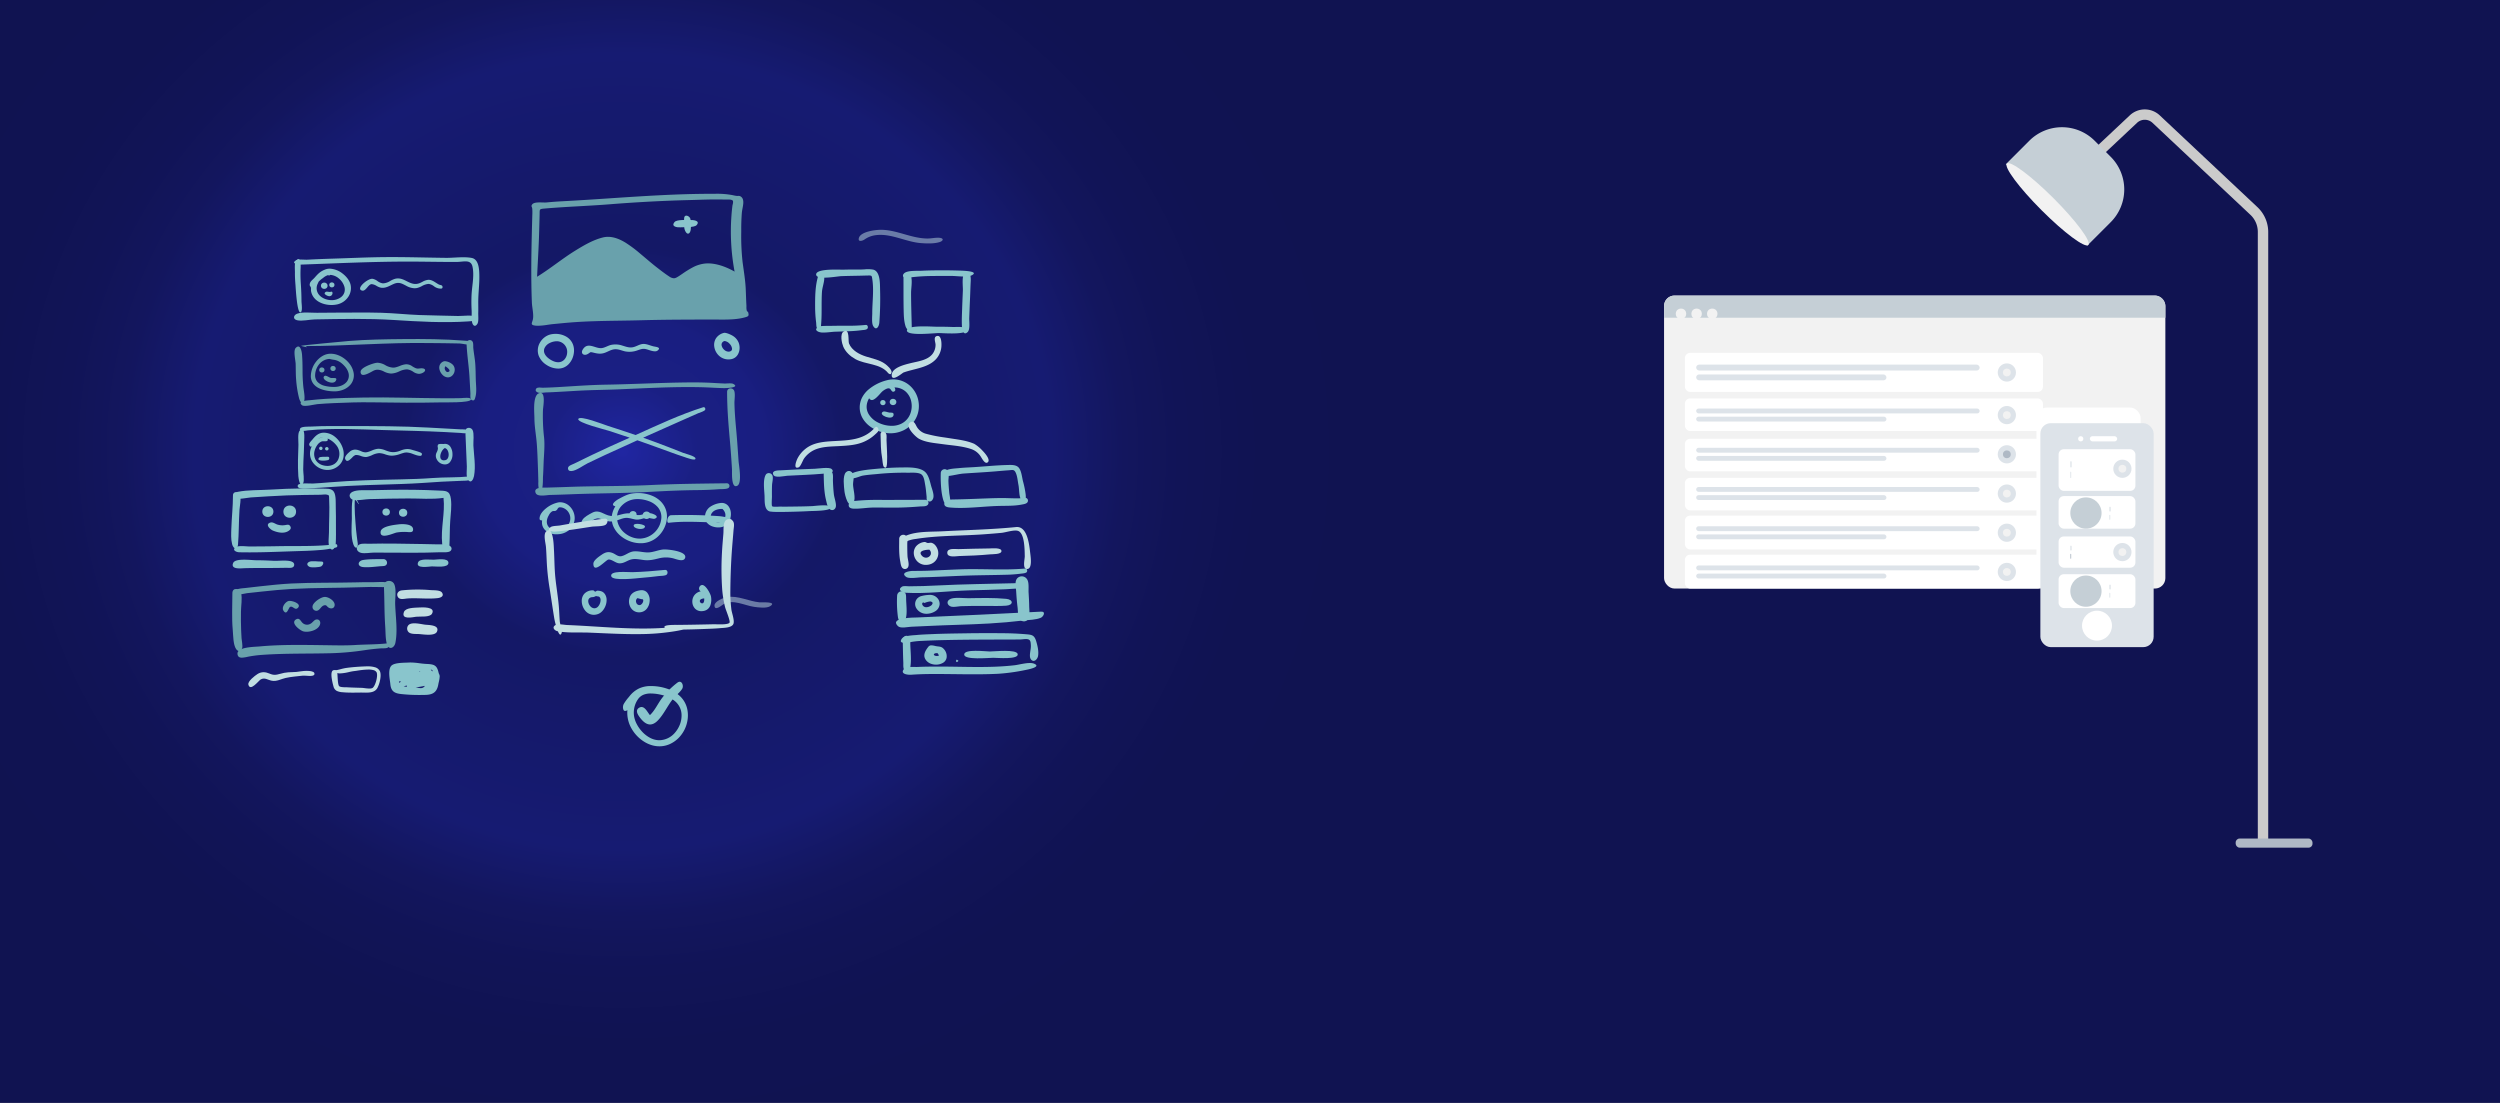 <svg xmlns="http://www.w3.org/2000/svg" xmlns:xlink="http://www.w3.org/1999/xlink" width="1920" height="847" viewBox="0 0 1920 847"><rect x="0" y="0" width="1920" height="847" fill="#808080" stroke="none"/><defs><radialGradient id="a" cx="0.251" cy="0.41" r="0.377" gradientTransform="matrix(1, 0, 0, 2.116, 0, -0.458)" gradientUnits="objectBoundingBox"><stop offset="0" stop-color="#2026a2"/><stop offset="0.08" stop-color="#1a1f83"/><stop offset="0.149" stop-color="#191e81"/><stop offset="0.233" stop-color="#141866"/><stop offset="0.451" stop-color="#161b72"/><stop offset="0.528" stop-color="#13165e"/><stop offset="0.587" stop-color="#111457"/><stop offset="0.674" stop-color="#101352"/><stop offset="0.813" stop-color="#101351"/><stop offset="1" stop-color="#101351"/></radialGradient><clipPath id="c"><rect width="1920" height="847"/></clipPath></defs><g id="b" clip-path="url(#c)"><rect width="1920" height="847" fill="url(#a)"/><g transform="translate(1550.374 67.684)"><path d="M131.625,560.766h-8V93.363a18.044,18.044,0,0,0-5.855-13.225L42.665,9.576a8.676,8.676,0,0,0-11.715,0L2.739,36.081l-5.478-5.83,28.211-26.5a16.789,16.789,0,0,1,22.671,0l75.1,70.562a26.315,26.315,0,0,1,8.378,19.055Z" transform="translate(60 17)" fill="#cbcbcb"/><rect width="59" height="7" rx="3" transform="translate(166.625 576.316)" fill="#afb9c5"/><g transform="translate(33.229 15.316) rotate(45)"><path d="M35.5,0H52.926a35.5,35.5,0,0,1,35.5,35.5V61a0,0,0,0,1,0,0H0a0,0,0,0,1,0,0V35.5A35.5,35.5,0,0,1,35.5,0Z" fill="#c5cfd6"/><ellipse cx="44.213" cy="6.5" rx="44.213" ry="6.5" transform="translate(0.239 53.562)" fill="#f2f2f2"/></g></g><g transform="translate(1277.652 227)"><rect width="385" height="225" rx="8" transform="translate(0.347)" fill="#f2f2f2"/><path d="M8,0H377a8,8,0,0,1,8,8v9a0,0,0,0,1,0,0H0a0,0,0,0,1,0,0V8A8,8,0,0,1,8,0Z" transform="translate(0.347)" fill="#c5cfd6"/><g transform="translate(9.348 10)"><circle cx="4" cy="4" r="4" transform="translate(0)" fill="#f2f2f2"/><circle cx="4" cy="4" r="4" transform="translate(12)" fill="#f2f2f2"/><circle cx="4" cy="4" r="4" transform="translate(24)" fill="#f2f2f2"/></g><g transform="translate(286.405 86)"><rect width="80" height="126" rx="8" transform="translate(-0.057 0)" fill="#fff"/><g transform="translate(18 18)"><rect width="44" height="17" rx="4" transform="translate(-0.057 0)" fill="#dde3e9"/><rect width="44" height="16" rx="4" transform="translate(-0.057 22)" fill="#afb9c5"/><rect width="44" height="15" rx="4" transform="translate(-0.057 44)" fill="#dde3e9"/><rect width="44" height="16" rx="4" transform="translate(-0.057 86)" fill="#dde3e9"/><rect width="44" height="16" rx="4" transform="translate(-0.057 65)" fill="#c5cfd6"/></g></g><g transform="translate(16.348 44)"><g transform="translate(0)"><rect width="275" height="30" rx="4" transform="translate(0)" fill="#fff"/><g transform="translate(8.652 9.039)"><rect width="217.719" height="4.52" rx="2.26" fill="#dde3e9"/><rect width="146.14" height="4.52" rx="2.26" transform="translate(0 7.533)" fill="#dde3e9"/></g><g transform="translate(240.263 8.08)"><circle cx="7" cy="7" r="7" fill="#dde3e9"/><circle cx="3" cy="3" r="3" transform="translate(4 4)" fill="#f2f2f2"/></g></g><g transform="translate(0 35)"><rect width="275" height="25" rx="4" transform="translate(0)" fill="#fff"/><g transform="translate(8.652 7.76)"><rect width="217.719" height="3.75" rx="1.875" fill="#dde3e9"/><rect width="146.14" height="3.75" rx="1.875" transform="translate(0 6.251)" fill="#dde3e9"/></g><g transform="translate(240.263 5.794)"><circle cx="7" cy="7" r="7" fill="#dde3e9"/><circle cx="3" cy="3" r="3" transform="translate(4 4)" fill="#f2f2f2"/></g></g><g transform="translate(0 66)"><rect width="275" height="25" rx="4" transform="translate(0 0)" fill="#fff"/><g transform="translate(8.652 6.891)"><rect width="217.719" height="3.75" rx="1.875" fill="#dde3e9"/><rect width="146.14" height="3.75" rx="1.875" transform="translate(0 6.251)" fill="#dde3e9"/></g><g transform="translate(240.263 4.911)"><circle cx="7" cy="7" r="7" fill="#dde3e9"/><circle cx="3" cy="3" r="3" transform="translate(4 4)" fill="#afb9c5"/></g></g><g transform="translate(0 155)"><rect width="275" height="26" rx="4" transform="translate(0 0)" fill="#fff"/><g transform="translate(8.652 8.283)"><rect width="217.719" height="3.75" rx="1.875" fill="#dde3e9"/><rect width="146.14" height="3.75" rx="1.875" transform="translate(0 6.251)" fill="#dde3e9"/></g><g transform="translate(240.263 6.245)"><circle cx="7" cy="7" r="7" fill="#dde3e9"/><circle cx="3" cy="3" r="3" transform="translate(4 4)" fill="#f2f2f2"/></g></g><g transform="translate(0 125)"><rect width="275" height="26" rx="4" transform="translate(0 0)" fill="#fff"/><g transform="translate(8.652 8.152)"><rect width="217.719" height="3.75" rx="1.875" fill="#dde3e9"/><rect width="146.14" height="3.75" rx="1.875" transform="translate(0 6.251)" fill="#dde3e9"/></g><g transform="translate(240.263 6.128)"><circle cx="7" cy="7" r="7" fill="#dde3e9"/><circle cx="3" cy="3" r="3" transform="translate(4 4)" fill="#f2f2f2"/></g></g><g transform="translate(0 96)"><rect width="275" height="25" rx="4" transform="translate(0 0)" fill="#fff"/><g transform="translate(8.652 7.022)"><rect width="217.719" height="3.75" rx="1.875" fill="#dde3e9"/><rect width="146.14" height="3.75" rx="1.875" transform="translate(0 6.251)" fill="#dde3e9"/></g><g transform="translate(240.263 5.065)"><circle cx="7" cy="7" r="7" fill="#dde3e9"/><circle cx="3" cy="3" r="3" transform="translate(4 4)" fill="#f2f2f2"/></g></g></g></g><g transform="translate(177.536 148.836)"><g transform="translate(48.266 48.604)"><path d="M1.085,1C-.488,2.574.123,8.156.09,10.221c-.051,3.216.15,6.4.418,9.606.18,2.145,1.2,22.618,4.021,21.045,1.593-.886.594-6.808.592-8.681-.007-4.164-.18-8.319-.457-12.474A109.174,109.174,0,0,1,4.392,8.183C4.428,7.239,5.311-3.23,1.085,1" transform="translate(0.617 1.538)" fill="#89c5cc"/><path d="M70.132.018C56.619.126,43.111.792,29.6,1.2c-6.5.2-12.995.446-19.487.807-2.212.123-6.957-.585-8.8.593C-2.776,5.218,3.823,5.83,5.582,5.766,32.312,4.8,59.052,3.52,85.8,3.459c13.123-.029,26.241.344,39.365.261,5.017-.032,10.573-2.193,11.84,3.646,1.43,6.59-.213,13.927-.66,20.548a116.178,116.178,0,0,0,.007,13.166c.128,2.829-.2,6.018.3,8.794.481,2.674,2.4,4.277,4.166,1.282,1.053-1.79.529-6.209.6-8.282.094-2.792.006-5.584.006-8.377,0-6.817.962-13.607.834-20.422-.082-4.395-.315-12.362-5.858-13.418-6.1-1.163-13.607.006-19.853-.065C101.067.416,85.615-.1,70.132.018" transform="translate(0.071 0)" fill="#89c5cc"/><path d="M32.968.084Q25.324.084,17.681.2C13.311.271,6.441-.64,2.374.924-.411,1.994-1.15,5.1,2.374,5.93c3.843.9,9.636-.573,13.657-.644,20.164-.356,40.522-.82,60.658.455,18.868,1.195,38.1,2.353,56.994,1.092,1.59-.106,9.7-.429,6-3.468-2.158-1.774-10.907-.607-13.712-.692-9.894-.3-19.8-.365-29.69-.74C86.517,1.563,76.8.465,67.032.194,55.687-.122,44.317.084,32.968.084" transform="translate(0 42.572)" fill="#89c5cc"/><path d="M16.765,27.9h0c-6.906,0-14.444-3.316-15.717-10.724A6.9,6.9,0,0,1,1,15.862a5.873,5.873,0,0,0-.073-1.415,2.733,2.733,0,0,0-.442-.825A2.168,2.168,0,0,1,0,12.569c-.014-2.018,1.155-3.118,2.508-4.391A20.034,20.034,0,0,0,4,6.67C6.7,3.544,8.4,2.013,11.969.618A9.4,9.4,0,0,1,15.407,0,17.037,17.037,0,0,1,25.439,3.889c3.141,2.447,5.314,5.527,5.963,8.45a12.019,12.019,0,0,1-1.66,9.142,13.794,13.794,0,0,1-8.663,5.971A20.452,20.452,0,0,1,16.765,27.9ZM5.974,11.96h0a7.865,7.865,0,0,0,.759,7.521c1.98,2.85,5.956,4.692,10.13,4.692A11.743,11.743,0,0,0,23.6,22.2a7.541,7.541,0,0,0,3.048-3.941,7.777,7.777,0,0,0-.036-4.549,13.064,13.064,0,0,0-4.1-6.094,11.325,11.325,0,0,0-6.677-2.848,1.727,1.727,0,0,1-.952.468.821.821,0,0,1-.392-.12l-.009,0a.893.893,0,0,0-.427-.125.962.962,0,0,0-.291.049,11.678,11.678,0,0,0-3.4,2.018l-.246.186-.284.214A19.341,19.341,0,0,0,6.9,9.964c0,.005-.107.231-.237.516-.252.555-.673,1.482-.7,1.492a.02.02,0,0,1,0-.012Z" transform="translate(12.032 8.9)" fill="#89c5cc"/><path d="M0,2.439c0,3.219,5.085,3.219,5.085,0C5.085-.744,0-.881,0,2.439" transform="translate(20.69 19.574)" fill="#89c5cc"/><path d="M0,1.938C0,4.5,4.041,4.5,4.041,1.938,4.041-.592,0-.7,0,1.938" transform="translate(27.053 19.423)" fill="#89c5cc"/><path d="M4.8.095C3.505.592,1.864-.439.8.24c-1.881,1.2,0,2.294,1.013,2.778C6.355,5.2,7.163-.811,4.8.095" transform="translate(23.504 26.542)" fill="#89c5cc"/><path d="M2.059,9.407a2.29,2.29,0,0,1-.6-.083C.382,9.03-.1,8.429.018,7.536.218,6.048,2.051,4.154,3.7,2.877,5.784,1.263,7.93.26,9.3.26A2.423,2.423,0,0,1,9.64.283,9.37,9.37,0,0,1,13.338,2a9.1,9.1,0,0,0,3.84,1.737,5.977,5.977,0,0,0,.68.039A11.564,11.564,0,0,0,23.23,1.91,15.788,15.788,0,0,1,27.138.22,8.941,8.941,0,0,1,29.093,0c2.508,0,4.662,1.082,6.746,2.129l.042.021c2.064,1.036,4.2,2.107,6.606,2.107a8.648,8.648,0,0,0,3.006-.55c.332-.121.695-.274,1.108-.468l.026-.01c.4-.191.8-.4,1.194-.593a11.872,11.872,0,0,1,4.427-1.564c.126-.008.254-.012.38-.012,2.137,0,3.967,1.175,5.738,2.312.7.448,1.42.911,2.139,1.286A4.713,4.713,0,0,0,61.57,5c.844.2,1.64.394,1.75,1.4a1.314,1.314,0,0,1-.236,1.064,1.452,1.452,0,0,1-1.143.365,9.007,9.007,0,0,1-.992-.076c-.132-.015-.257-.029-.378-.04a8.8,8.8,0,0,1-3.9-1.76,8.741,8.741,0,0,0-3.758-1.72,4.055,4.055,0,0,0-.421-.022,12.768,12.768,0,0,0-5.026,1.675,16.276,16.276,0,0,1-3.8,1.489,9.99,9.99,0,0,1-1.827.172,13.647,13.647,0,0,1-6.317-1.862l-.66-.344c-2.034-1.063-3.641-1.9-5.587-1.9a8.287,8.287,0,0,0-3.128.673c-.879.356-1.717.763-2.527,1.157-2.053,1-3.991,1.941-6.326,1.941a8.958,8.958,0,0,1-1.483-.126,11.348,11.348,0,0,1-3.08-1.308A9.054,9.054,0,0,0,9,4.385a2.5,2.5,0,0,0-.271.014C7.552,4.529,6.549,5.712,5.58,6.857,4.517,8.111,3.419,9.407,2.059,9.407Z" transform="translate(50.734 16.392)" fill="#89c5cc"/><path d="M78.421.054C64.532.181,50.6.387,36.747,1.5,33.463,1.764-.064,4.93,0,5.158c.117.422,4.43,1.066,4.4,1.166Q3.967,5.243,2.41,5.429c31.8,0,63.494-2.847,95.334-2.335,8,.128,16.03.075,24.025.327,2,.063,6.941,1.494,8.508.592,4.114-2.365-3.36-2.638-4.6-2.738C110.011.022,94.134-.1,78.421.054" transform="translate(5.466 62.927)" fill="#69a1ac"/><path d="M.964,1.039C-1.112,3.121.8,10.61.881,13.425,1,17.494.9,21.592,1.259,25.651A82.7,82.7,0,0,0,3.516,39.725c.67,2.478,3.022,6.416,3.953,1.914.665-3.216-.345-7.482-.7-10.759a126.813,126.813,0,0,1-.6-13.112c-.016-3.838-.09-7.691-.4-11.517C5.6,4.265,4.6-2.581.964,1.039" transform="translate(0.386 68.689)" fill="#69a1ac"/><path d="M48.531.083C38.675.253,28.8.485,18.958,1.1c-4.033.253-8.062.629-12.08,1.055-.82.087-9.895.455-5.84,3.8,1.83,1.512,9.359-.578,11.846-.8,4.182-.367,8.364-.6,12.558-.782,9.718-.413,19.467-.777,29.195-.608,17.766.308,35.418.446,53.19.05,2.525-.056,22.306.472,22.978-2.155.541-2.117-6.533-1.146-7.822-1.107-4.732.141-9.464.108-14.2.084-20.051-.1-40.219-.9-60.255-.561" transform="translate(5.058 107.784)" fill="#69a1ac"/><path d="M0,2.466c.313,8.775,1.807,17.54,2.285,26.342.218,4.024.475,8.043.672,12.068.064,1.3-.46,4.427,1.076,5.174,2.106,1.024,2.39-1.04,2.784-2.436,1.139-4.033.369-9.271.265-13.414-.1-4.011-.107-8.03-.4-12.034-.3-4.091-1.127-8.1-1.509-12.18-.162-1.724.4-4.593-1.427-5.663A2.509,2.509,0,0,0,0,2.466" transform="translate(132.511 63.75)" fill="#69a1ac"/><path d="M18.221,28.908h-.154c-2.632-.023-7.664-.367-11.8-2.412a11.932,11.932,0,0,1-4.456-3.583A9.685,9.685,0,0,1,0,17.172a18.542,18.542,0,0,1,4.217-11.3A17.126,17.126,0,0,1,8.86,1.792a12.412,12.412,0,0,1,5.7-1.774c.23-.012.465-.018.7-.018a15.878,15.878,0,0,1,5.671,1.1,19.977,19.977,0,0,1,5.208,2.975,19.89,19.89,0,0,1,4.114,4.357,15.712,15.712,0,0,1,2.389,5.246,11.088,11.088,0,0,1-1.954,9.773,13.843,13.843,0,0,1-5.442,4.037,17.972,17.972,0,0,1-7.024,1.418h0ZM14.342,4A10.759,10.759,0,0,0,6.53,7.928,13.894,13.894,0,0,0,3.3,16.239a7.259,7.259,0,0,0,1.967,5.54,11.758,11.758,0,0,0,5.764,2.983,28.856,28.856,0,0,0,6.793.742l.462,0c3.921-.049,7.53-1.63,9.418-4.126a7.665,7.665,0,0,0,1.136-6.852,11.909,11.909,0,0,0-2.3-4.282,20.51,20.51,0,0,0-3.535-3.41A12.1,12.1,0,0,0,17.1,4.586,26.03,26.03,0,0,1,14.342,4Z" transform="translate(12.921 74.216)" fill="#69a1ac"/><path d="M0,1.96c0,2.587,4.088,2.587,4.088,0C4.088-.6,0-.708,0,1.96" transform="translate(19.336 84.732)" fill="#69a1ac"/><path d="M0,1.975c0,2.608,4.121,2.608,4.121,0C4.121-.6,0-.714,0,1.975" transform="translate(27.911 83.581)" fill="#69a1ac"/><path d="M.472.344C-2.188,3,7.159,7.658,9.364,3.962,11.174.926,7.232,1.933,5.834,1.769,4.316,1.59,1.712-.893.472.344" transform="translate(22.712 91.114)" fill="#69a1ac"/><path d="M2.026,9.34h0A1.958,1.958,0,0,1,.555,8.815a2.661,2.661,0,0,1-.551-2C.122,3.651,8.89.654,11.659.135A7.824,7.824,0,0,1,13.1,0a13.145,13.145,0,0,1,5.885,1.862l.025.013a13.244,13.244,0,0,0,5.972,1.876,8.223,8.223,0,0,0,1.789-.2,23.375,23.375,0,0,0,3.247-1.071A16.87,16.87,0,0,1,34.5,1.212c.25-.022.5-.034.732-.034A7.762,7.762,0,0,1,39.7,2.757a16.613,16.613,0,0,0,2.52,1.36,4.613,4.613,0,0,0,1.816.361,10.344,10.344,0,0,0,1.32-.11l.03,0a11.032,11.032,0,0,1,1.41-.113c.135,0,.269,0,.4.013,1.337.085,2.183.535,2.321,1.234.151.762-.586,1.643-1.924,2.3a6.375,6.375,0,0,1-2.827.723,8.607,8.607,0,0,1-4.412-1.629A10.721,10.721,0,0,0,36,5.127a6.6,6.6,0,0,0-.7-.037,15.285,15.285,0,0,0-5.681,1.569l-.091.038A15.878,15.878,0,0,1,23.578,8.3c-.11,0-.221,0-.33-.007a14.219,14.219,0,0,1-5.4-1.579,11.521,11.521,0,0,0-4.769-1.375,7.229,7.229,0,0,0-2.759.571c-.332.135-.867.427-1.544.8C6.865,7.758,3.969,9.34,2.026,9.34Z" transform="translate(51.157 81.15)" fill="#69a1ac"/><path d="M6.657,12.444h0a6.016,6.016,0,0,1-4.12-1.9A8.718,8.718,0,0,1,.154,6.3,5.628,5.628,0,0,1,.4,2.864,5.115,5.115,0,0,1,3.115.249,3.068,3.068,0,0,1,4.394,0a10.188,10.188,0,0,1,5.765,2.5,5.433,5.433,0,0,1,1.692,4.152,6.191,6.191,0,0,1-2.1,4.59A4.728,4.728,0,0,1,6.657,12.444ZM4.709,3.9a2.579,2.579,0,0,0-.241,2.741C4.881,7.68,5.62,8.353,6.353,8.353a1.263,1.263,0,0,0,.273-.03c.762-.169,1.183-.471,1.252-.9C8.1,6.046,4.743,3.918,4.709,3.9Z" transform="translate(111.561 79.946)" fill="#69a1ac"/><path d="M37.794.033C28.169.035,18.46-.167,8.849.4,7.231.5,1.069.192.236,1.883-1.289,4.976,5.051,3.44,5.972,3.348,25.11,1.432,45.1,2.534,64.3,3.08c15.7.446,31.323.724,47.008,1.533q6.184.319,12.362.7c1.343.081,4.722.971,5.005-1.174.262-1.985-3.954-1.537-5.007-1.592Q111.109,1.882,98.555,1.17C78.4.033,57.978.029,37.794.033" transform="translate(4.477 129.758)" fill="#89c5cc"/><path d="M1.391.989C-.407,2.776.436,9.6.386,11.855.3,15.8.112,19.742.028,23.685c-.087,4.122.034,8.263.278,12.378.1,1.728,1.521,10.08,3.754,5.3,1-2.136-.024-8.085-.009-10.505.027-4.4.265-8.791.484-13.189.188-3.781.2-7.566.361-11.348.052-1.206.2-9.044-3.5-5.333" transform="translate(3.013 132.24)" fill="#89c5cc"/><path d="M131.962.008c-9.366.96-18.883.506-28.286,1.215-8.1.611-16.2.861-24.323,1.033-18.4.388-36.824.767-55.167,2.3-4.18.349-8.356.72-12.547.907C9.543,5.557.747,4.6.092,6.813c-1.116,3.763,8.291,2.274,10.32,2.215,4.462-.129,8.9-.451,13.352-.79,18.7-1.425,37.478-1.851,56.221-2.443,10.194-.322,20.317-1.068,30.488-1.746,5.07-.338,10.153-.349,15.222-.677,1.326-.086,6.021.083,6.975-.984.656-.733.821-2.522-.708-2.379" transform="translate(2.812 168.457)" fill="#89c5cc"/><path d="M0,2.744C.324,11.726.831,20.7,1.134,29.683c.091,2.7-.725,7.542.78,9.924,2.418,3.83,4.306-.223,4.749-2.61,1.4-7.533-.1-15.855-.5-23.434-.149-2.892.749-9.327-.648-11.915C4.188-.817-.117-.569,0,2.744" transform="translate(131.597 131.126)" fill="#89c5cc"/><path d="M7.029,15.8a7.528,7.528,0,0,1-2.444-.447A6.7,6.7,0,0,1,1.88,13.528,7.469,7.469,0,0,1,.238,10.7,5.626,5.626,0,0,1,.8,6.311,8.222,8.222,0,0,0,1.617,3.7a4.576,4.576,0,0,0-.081-.939A3,3,0,0,1,1.676.674C2,.25,2.78.043,4.068.043c.473,0,.934.026,1.341.049.208.012.4.023.564.028A5.82,5.82,0,0,1,7.123,0,4.9,4.9,0,0,1,11.34,2.469,10.318,10.318,0,0,1,12.8,7.9a9.145,9.145,0,0,1-2.191,6.424A4.875,4.875,0,0,1,7.029,15.8ZM6.978,3.222h0C4.817,4.266,2.985,8.215,3.539,10.634a2.472,2.472,0,0,0,2.7,2,5.692,5.692,0,0,0,.8-.06,2.912,2.912,0,0,0,2.047-1.314,5.133,5.133,0,0,0,.776-2.539A7.09,7.09,0,0,0,9.219,5.3,3.693,3.693,0,0,0,6.978,3.222Z" transform="translate(108.896 143.441)" fill="#89c5cc"/><path d="M14.042,28.621h0A13.962,13.962,0,0,1,2.359,22.194a11.786,11.786,0,0,1-.28-11.842,1.372,1.372,0,0,1-.825.356c-.728,0-1.083-.973-1.23-1.553-.23-.909,1.207-2.5,2.159-3.557.219-.242.407-.451.537-.611C4.775,2.468,7.193.121,10.935.007,11.066,0,11.2,0,11.329,0a13.632,13.632,0,0,1,8.608,3.282,18.607,18.607,0,0,1,5.556,7.753,14.76,14.76,0,0,1,.873,7.6,11.19,11.19,0,0,1-3.751,6.709A12.832,12.832,0,0,1,14.042,28.621ZM10.69,6.569a3.2,3.2,0,0,0-.915.1A7.4,7.4,0,0,0,6.25,9.448a12.674,12.674,0,0,0-2,4.092,9.511,9.511,0,0,0,.724,7.374,9.34,9.34,0,0,0,5.946,4.2,12.153,12.153,0,0,0,3.057.4A9.725,9.725,0,0,0,19.4,23.971a8.188,8.188,0,0,0,3.343-4.681,10.423,10.423,0,0,0-1.359-8.943,17.424,17.424,0,0,0-7.2-5.844q.032.271.063.541t.063.541c-.249.905-1.191,1.027-2.08,1.027-.263,0-.541-.012-.785-.022h-.025C11.166,6.579,10.924,6.569,10.69,6.569Zm.2-3.166A6.731,6.731,0,0,0,6.766,4.962,8.382,8.382,0,0,1,10.893,3.4Z" transform="translate(11.654 134.868)" fill="#89c5cc"/><path d="M0,1.293a1.339,1.339,0,0,0,2.677,0A1.339,1.339,0,0,0,0,1.293" transform="translate(19.27 145.611)" fill="#89c5cc"/><path d="M0,1.314a1.361,1.361,0,0,0,2.72,0,1.361,1.361,0,0,0-2.72,0" transform="translate(23.838 145.884)" fill="#89c5cc"/><path d="M7.185.006C5.912.109,1.254-.323.437.791-.93,2.654,1.251,2.719,2.322,2.92c.965.181,5.159.079,5.75-.778.522-.757.4-2.246-.887-2.136" transform="translate(18.726 153.347)" fill="#89c5cc"/><path d="M1.722,9.315h0C1.05,9.315.532,8.853.139,7.9c-.823-1.989,2.234-4.586,3.239-5.44A6.477,6.477,0,0,1,7.729.646a8.634,8.634,0,0,1,2.61.459c.74.235,1.362.5,1.963.757a8.031,8.031,0,0,0,3.305.881,6.743,6.743,0,0,0,1.585-.2A23.033,23.033,0,0,0,20.451,1.4a15.9,15.9,0,0,1,4.78-1.38c.2-.015.4-.023.6-.023a15.672,15.672,0,0,1,5.339,1.273A23.626,23.626,0,0,0,34.72,2.366a12.18,12.18,0,0,0,2.366.238A15.484,15.484,0,0,0,42.622,1.4,14.5,14.5,0,0,1,47.845.2a11.774,11.774,0,0,1,3.606.618c.164.052.483.142.888.255C54.4,1.652,58.7,2.862,58.91,3.6a1.557,1.557,0,0,1-.1,1.378,1.572,1.572,0,0,1-1.314.465A13.135,13.135,0,0,1,53.821,4.6l-.006,0-.192-.065c-.5-.167-.972-.339-1.433-.505a14.427,14.427,0,0,0-4.978-1.174A8.347,8.347,0,0,0,44.9,3.19c-.876.25-1.693.519-2.483.78a19.749,19.749,0,0,1-6.382,1.338,13.4,13.4,0,0,1-1.773-.121,20.25,20.25,0,0,1-3.424-.881A15.126,15.126,0,0,0,26.3,3.348h-.054A14.263,14.263,0,0,0,20.8,4.872,20.848,20.848,0,0,1,17.065,6.2a6.044,6.044,0,0,1-1.277.136,11.25,11.25,0,0,1-3.614-.78l-.094-.032a10.457,10.457,0,0,0-3.325-.748,4.774,4.774,0,0,0-.807.068A7,7,0,0,0,5.458,6.764C4.238,7.96,2.855,9.315,1.722,9.315Z" transform="translate(39.203 147.212)" fill="#89c5cc"/></g><g transform="translate(230.497 0)"><path d="M5.164,101.346h0a18,18,0,0,1-2.074-.112c-1.436-.168-2.251-.477-2.564-.974-.341-.542-.091-1.27.226-2.193a13.206,13.206,0,0,0,.483-1.651C1.731,94,1.318,90.952.919,88,.705,86.425.5,84.935.45,83.6-.292,65.257.028,46.873.387,31.082c.086-3.8.194-7.668.3-11.406Q.72,18.43.754,17.185c.009-.309.019-.623.03-.942a35.307,35.307,0,0,0-.06-4.95,3.785,3.785,0,0,0-.33-1.127C.134,9.559-.052,9.12.723,8.108c1.013-1.321,3.635-1.49,5.807-1.49.69,0,1.384.019,2.094.04l.145,0c.625.019,1.215.036,1.742.036.46,0,.828-.014,1.124-.042,4.228-.408,8.151-.7,11.993-.906C35.712,5.114,47.98,4.3,59.843,3.5,85.63,1.782,112.3,0,138.65,0h2.341a63.134,63.134,0,0,1,13.942,1.1,22.187,22.187,0,0,0,2.9.532,3.731,3.731,0,0,0,.391.019c.18,0,.355-.01.525-.02h.009c.165-.009.335-.019.5-.019a2.627,2.627,0,0,1,1.049.19,3.965,3.965,0,0,1,2.322,2.954c.475,1.777.019,4.216-.423,6.575-.219,1.169-.425,2.272-.5,3.227-.324,4.028-.476,8.409-.463,13.393q0,.781,0,1.562a181.222,181.222,0,0,0,1,22.65c.24,1.868.508,3.757.767,5.583.7,4.941,1.424,10.046,1.664,15.166.082,1.728.145,3.487.206,5.187v.013c.087,2.42.177,4.923.322,7.387.025.424.023.861.022,1.324a10.876,10.876,0,0,0,.209,2.691,2.006,2.006,0,0,0,.729,1.041,1.2,1.2,0,0,1,.436.552c.3,1.226.406,2.042.026,2.59-.35.505-1.073.781-2.463,1.173-5.412,1.526-11.5,1.736-17.279,1.736-1.174,0-2.327-.009-3.442-.017l-.332,0c-1.027-.007-2-.014-2.975-.014h-.158c-19.825.011-37.692.059-55.606.548-5.441.149-10.986.235-16.349.318-12.752.2-25.938.4-38.828,1.465-3.029.25-6.1.55-9.08.839-1.166.114-2.367.231-3.549.343-1.287.122-2.639.321-4.07.532A51.825,51.825,0,0,1,5.164,101.346ZM58.925,33.053c4.073,0,8.432,1.439,13.327,4.4a97.488,97.488,0,0,1,11.54,8.632l.565.469c1.307,1.084,2.62,2.194,3.89,3.267,2.877,2.432,5.852,4.946,8.9,7.283l.6.459.1.079c2.577,1.98,5.243,4.027,8.009,5.812a6.846,6.846,0,0,0,3.6,1.411c1.361,0,2.63-.8,4.587-2.1.679-.451,1.357-.909,2.014-1.353a74.938,74.938,0,0,1,8.324-5.111,25.594,25.594,0,0,1,9.4-2.768c.641-.053,1.3-.08,1.972-.08,4.207,0,11.157,1.091,20.375,6.289a166.865,166.865,0,0,1-2.39-43.187c.166-2.475.439-4.963.71-7.282.026-.224.1-.575.194-.981a6.321,6.321,0,0,0,.27-2.776c-.509-1-2.355-1.132-3.906-1.132-.415,0-.82.009-1.267.021l-.067,0c-.388.01-.752.019-1.081.019-.145,0-.273,0-.391-.005-1.9-.059-3.866-.088-6-.088-4.838,0-9.759.153-14.517.3-2.163.067-4.4.137-6.59.191-19.575.482-40.067,1.568-60.908,3.23-7.747.618-15.633,1.062-23.259,1.492-8.9.5-18.1,1.021-27.136,1.818-3.36.3-3.362.58-3.384,3.3,0,.319-.005.68-.014,1.076-.02.915-.044,1.844-.067,2.743v.007l-.014.547c-.12,4.712-.252,9.738-.422,14.812C5.669,40.163,5.33,46.573,5,52.772c-.19,3.586-.386,7.292-.555,10.938C9.525,60.6,14.439,57.058,19.19,53.63c4.578-3.3,9.313-6.719,14.2-9.746,7.04-4.363,13.985-8.436,21.555-10.342A16.329,16.329,0,0,1,58.925,33.053Z" fill="#69a1ac"/><path d="M.073,2.3c0,2.788-.438,6.9.848,9.528,1.631,3.33,3.67,2.289,4.211-.84.309-1.793.3-7.1-.274-8.688C4.042.048.073-1.484.073,2.3" transform="translate(117.286 16.756)" fill="#89c5cc"/><path d="M12.93.02C10.312.112,2.689-.516.918,1.589-2.12,5.2,3.168,5.838,5.439,5.636c2.628-.234,10.748.337,12.508-1.77C20.891.34,14.988-.055,12.93.02" transform="translate(109.107 20.108)" fill="#89c5cc"/><path d="M15.615,26.658h0a16.651,16.651,0,0,1-9.027-2.89,14.942,14.942,0,0,1-5.921-7.1A11.943,11.943,0,0,1,1.737,6.574,13.516,13.516,0,0,1,5.473,2.449,12.385,12.385,0,0,1,10.7.244,17.732,17.732,0,0,1,13.637,0a16.243,16.243,0,0,1,8.145,2.08,11.791,11.791,0,0,1,5.353,6.378,13.324,13.324,0,0,1,.67,5.13,15.99,15.99,0,0,1-1.2,5.189A14.444,14.444,0,0,1,23.758,23.2a11.068,11.068,0,0,1-4.3,2.827A11.492,11.492,0,0,1,15.615,26.658Zm-1.007-21a12.456,12.456,0,0,0-5.463,1.35,8.272,8.272,0,0,0-3.929,3.842,5.178,5.178,0,0,0-.007,4.237c1.175,2.766,4.511,5.053,7.3,6.093a8.982,8.982,0,0,0,3.128.608,6.357,6.357,0,0,0,4.85-2.156,8.458,8.458,0,0,0,2.043-4.921A8.139,8.139,0,0,0,15.465,5.7C15.19,5.673,14.9,5.66,14.608,5.66Z" transform="translate(4.989 107.579)" fill="#89c5cc"/><path d="M46.786.024c-2.865.238-5.341,2.244-8.224,2.6-2.7.332-4.93-.59-7.454-1.328A16.284,16.284,0,0,0,22.141.8c-2.383.605-4.733,2.226-7.207,2.422C10.064,3.61,4.4-1.946.6,4.338c-1.823,3.013.824,4.953,3.55,3.548C6.994,6.422,5.6,5.9,9.124,6.763c2.942.721,5.319,1.113,8.266.1C20.059,5.95,22.4,4.274,25.3,4.086c2.84-.184,5.312,1.11,8.027,1.668a17.592,17.592,0,0,0,9.457-.88c3.009-1,4.21-1.54,7.246-.652,1.923.562,6.123,2.349,7.995.909,3.236-2.489-1.1-2.853-2.8-3.207-2.747-.569-5.589-2.134-8.44-1.9" transform="translate(38.902 115.307)" fill="#89c5cc"/><path d="M10.99,20.427h0A10.524,10.524,0,0,1,3.537,17.41,11.664,11.664,0,0,1,.1,10.644,9.4,9.4,0,0,1,1.347,4.322,10.129,10.129,0,0,1,7.428.068,2.153,2.153,0,0,1,8,0C9.8,0,13.142,1.558,14.5,2.43a10.927,10.927,0,0,1,4.343,5.163,10.944,10.944,0,0,1,.69,4.567,10.066,10.066,0,0,1-1.249,4.357,7.329,7.329,0,0,1-5.283,3.737A12.147,12.147,0,0,1,10.99,20.427ZM8.015,6.3a2.872,2.872,0,0,0-2.27,3.369A6.053,6.053,0,0,0,7.62,12.93a5.179,5.179,0,0,0,3.393,1.537c.055,0,.111,0,.165,0,1.649-.08,2.563-.842,2.573-2.144A6.2,6.2,0,0,0,11.94,8.494,6.2,6.2,0,0,0,8.015,6.3Z" transform="translate(140.428 106.767)" fill="#89c5cc"/><path d="M1.172,84.939c-.935-2.255.364-3.293,2.264-3.765a25.085,25.085,0,0,1-.2-5c-.1-2.875-.139-5.751-.249-8.625C2.722,60.7,2.548,53.812,2.02,46.979,1.516,40.448.242,34.115.205,27.535.181,23.084-1.056,11.808,2.841,8.785c6.7-3.909,4.05,9.882,3.939,12.269a142.377,142.377,0,0,0,.842,21.195c.662,6.544-.1,13.059-.354,19.6C7.133,65.328,7.06,68.8,6.8,72.266c-.081,1.082.044,5.956-.523,8.552.862-.037,1.7-.029,2.4-.022.486,0,.906.01,1.224,0,5.426-.164,10.853-.308,16.278-.512,20.87-.785,41.752-.429,62.618-1.421,19.736-.938,39.545-1.137,59.3-1.379a2,2,0,0,1,1.391,3.358c-1.085,1.364-6.115,1.065-7.683,1.192-5.563.446-11.115.648-16.695.7-11.75.112-23.456.616-35.186,1.284C69.075,85.208,48.2,85.11,27.347,85.958c-5.062.205-10.124.359-15.188.492-1.355.036-3.822.467-6.1.467C3.852,86.918,1.824,86.511,1.172,84.939Zm150.76-18.324q-.659-11.4-1.678-22.8c-1.111-12.26-2.063-24.231-2.054-36.54,0-2.921,3.507-3.509,5.062-1.522,1.486,1.9.529,7.655.566,9.93.12,7.493.828,14.944,1.5,22.4.668,7.4,1.14,14.8,1.656,22.209.239,3.424,2.87,17.092-.955,19.087a2.546,2.546,0,0,1-1.168.33C151.3,79.714,152.056,68.767,151.932,66.615ZM2.994,7.8C1.743,7.289.732,6.574,1.419,5.058,1.984,3.813,4,3.923,5.523,4.033c.473.034.9.067,1.222.062,4.924-.1,9.837-.372,14.752-.673,11.16-.683,22.3-1.481,33.478-1.672C76.286,1.386,97.567.213,118.886.015c6.314-.059,12.594.052,18.9.414,2.8.16,5.592.315,8.39.434.515.022,1.241-.018,2.037-.057,1.7-.083,3.724-.167,4.691.345,5.566,2.945-5.773,3.268-7.152,3.245-5.785-.1-11.559-.548-17.343-.689-21.274-.523-42.709.772-63.964,1.643C54.219,5.769,44,5.829,33.778,6.4c-5.587.314-11.171.672-16.758.967-2.576.136-5.153.267-7.733.332-1.1.028-2.974.35-4.517.35A4.927,4.927,0,0,1,2.994,7.8Z" transform="translate(2.191 144.842)" fill="#69a1ac"/><path d="M2.423,49.072C1.064,49.041.148,48.75.007,47.1-.174,45,3.219,44.131,4.59,43.446q7.05-3.525,14.172-6.9c9.419-4.493,18.927-8.807,28.469-13.034l.165-.073q-7.938-2.686-15.917-5.25c-3.039-.978-24.35-6.237-23.573-9.06.873-3.164,19.747,4.3,22.65,5.222q10.72,3.416,21.364,7.068C68.935,13.77,86.129,5.626,103.876.064c1.118-.349,1.824.8,1.57,1.769-.339,1.294-4.32,2.342-5.425,2.835-4.37,1.952-8.763,3.856-13.135,5.809-9.521,4.255-19.061,8.47-28.581,12.727l-.56.251q10.041,3.569,19.977,7.425c3.546,1.37,7.073,2.784,10.611,4.173,1.772.7,9.141,2.443,9.565,4.212.6,2.5-7.257-.571-8.507-.97-3.53-1.129-7.016-2.391-10.5-3.648-7.8-2.81-15.567-5.709-23.4-8.434l-2.2-.762q-12.469,5.6-24.876,11.332-6.65,3.081-13.241,6.284c-3.233,1.566-9.06,6.007-12.659,6.007Z" transform="translate(28.169 163.855)" fill="#89c5cc"/><path d="M13.021,24.6a12.628,12.628,0,0,1-8-2.546,8.491,8.491,0,0,1-2.858-4.181,9.585,9.585,0,0,1-.2-3.953,2.615,2.615,0,0,1-.384.03,1.734,1.734,0,0,1-1.56-.9c-.3-3.7,3.089-6.936,5.135-8.536A21.969,21.969,0,0,1,14.644.076,9.669,9.669,0,0,1,15.851,0a10.514,10.514,0,0,1,7.614,3.472,12.619,12.619,0,0,1,3.5,9.141A11.989,11.989,0,0,1,23.3,20.789a14.071,14.071,0,0,1-8.24,3.7A17.877,17.877,0,0,1,13.021,24.6ZM15.937,3.9a1.908,1.908,0,0,0-2.076,1.146,3.3,3.3,0,0,1-1.569,1.534,2.693,2.693,0,0,1-1.14.156,3.189,3.189,0,0,0-1.407.215A6.959,6.959,0,0,0,7.183,9.869l-.064.108c-1.633,2.74-1.987,5.529-.972,7.649.9,1.887,2.788,3.083,5.451,3.46a13.053,13.053,0,0,0,1.826.129A11.487,11.487,0,0,0,20.1,19.2a8.257,8.257,0,0,0,3.465-5.954,8.511,8.511,0,0,0-1.661-6.008,8.382,8.382,0,0,0-5.283-3.3C16.375,3.912,16.144,3.9,15.937,3.9Z" transform="translate(6.354 236.897)" fill="#89c5cc"/><path d="M8.116.977C5.733,2.24,1.964,4.18.567,6.578c-1.476,2.533.052,5.3,3.162,4.106C6.2,9.733,7.768,6.71,10.4,5.741c2.324-.855,3.261-.419,5.717.432C18.65,7.05,20.862,7.9,23.6,7.683c3.439-.27,6.417-2.264,9.783-2.718,2.834-.382,5.171.721,7.885,1.159,3.149.509,5.208-.683,8.154-1.3,2-.422,5.536,1.3,7,.653,3.287-1.445-.19-3.212-2.01-3.8-3.065-.983-4.951-.115-7.866.7-3.165.885-4.532.22-7.558-.593C32.863.14,28.135,4.117,22.333,3.394,16.961,2.724,13.747-2,8.116.977" transform="translate(38.602 243.996)" fill="#89c5cc"/><path d="M10.239,18.821h0a13.452,13.452,0,0,1-4.6-.8A9.665,9.665,0,0,1,1.871,15.6,6.969,6.969,0,0,1,.027,10.113a9.294,9.294,0,0,1,3.72-6.955A17.734,17.734,0,0,1,11.222.163,8.652,8.652,0,0,1,12.857,0a6.319,6.319,0,0,1,5.134,2.48A9.8,9.8,0,0,1,19.9,8.144a11.41,11.41,0,0,1-1.985,6.968,8.761,8.761,0,0,1-6.676,3.67C10.911,18.808,10.574,18.821,10.239,18.821Zm2.54-14.212c-2.482,0-5.652.836-7.14,2.7A4.876,4.876,0,0,0,4.418,11,3.849,3.849,0,0,0,6.183,13.6a6.892,6.892,0,0,0,3.9,1.293,5.622,5.622,0,0,0,3.217-1,5.559,5.559,0,0,0,2.015-2.53,5.411,5.411,0,0,0,.216-3.3,7.026,7.026,0,0,0-2.123-3.43C13.2,4.615,12.993,4.609,12.779,4.609Z" transform="translate(133.401 237.408)" fill="#89c5cc"/></g><path d="M16.5,0C12.265.079,1.794,1.477.238,6.021-.944,9.471,2.566,8.713,4.447,7.458a18.714,18.714,0,0,1,7.93-3.23C24.389,2.26,35.93,9.319,47.826,10.212c4.506.338,9.945.559,14.247-.764,3.064-.942,3.464-2.995-.033-3.308-2.971-.266-6.259.572-9.3.548C40.132,6.591,28.928-.21,16.5,0" transform="translate(481.935 27.658)" fill="#c1dee2" opacity="0.5"/><g transform="translate(0 226.23)"><path d="M53.307.032Q40.671.174,28.055.969c-8,.507-16.67.122-24.536,1.672-2.233.44-5.25,2.475-2.281,4.714,2.087,1.574,9.724-.237,12.216-.39C22.634,6.4,31.818,5.726,41.01,5.4c8.7-.308,17.4-.416,26.11-.5,1.329-.013,3.536-.439,4.859-.053,1.9.555,1.451.706,1.593,3.12.258,4.374.187,8.764.1,13.142-.084,4.237-.241,8.473-.225,12.712.011,3.024-.956,9.033.561,11.66,2.184,3.78,4.45-.326,4.613-2.838.312-4.8.172-9.668.174-14.479,0-4.516.033-9.031-.126-13.544-.115-3.26.351-8.951-1.406-11.915C75.475-.317,71.169.334,68.026.19c-4.9-.225-9.813-.21-14.719-.159" transform="translate(1.666 0)" fill="#89c5cc"/><path d="M1.373,2.563C1.383,11.047.4,19.475.126,27.949c-.126,3.9-.382,8.175.6,12,.995,3.862,4.155,4.7,4.519.387.737-8.73.556-17.783,1.13-26.584.2-3.107,1.521-8.8.29-11.711-1.084-2.563-5.3-3.054-5.3.522" transform="translate(0 2.917)" fill="#89c5cc"/><path d="M78.11.013C63.48,1.949,48.186,1.243,33.451,1.548c-7.069.146-14.137.155-21.207.229C9.777,1.8,3.511.864,1.377,2.251c-3.4,2.208.289,3.912,2.538,3.961,13.952.306,28.06-.336,42.009-.794,6.267-.206,12.555-.306,18.806-.839A66.285,66.285,0,0,0,76.52,2.9c.8-.221,2.53-.175,2.708-1.261.11-.672-.089-1.768-1.118-1.626" transform="translate(2.26 42.865)" fill="#89c5cc"/><path d="M18.368.429C14.3.453,2.049-1.436.365,2.529-1.88,7.817,6.877,6.583,9.233,6.522c5.349-.137,10.7-.152,16.046-.15,5.25,0,10.5-.032,15.749-.156,1.521-.037,5.061.595,5.935-1.237a2.306,2.306,0,0,0-1.087-3.226c-2.951-1.773-10.616-.745-14.07-.9C27.333.642,22.846.429,18.368.429" transform="translate(1.166 54.781)" fill="#89c5cc"/><path d="M10.541.264C8.218.4,3.517-.555,1.436.508-.93,1.717-.1,3.61,1.946,4.441c1.415.576,7.217.274,8.6-.393,1.436-.7,3.06-3.972,0-3.784" transform="translate(58.459 55.925)" fill="#89c5cc"/><path d="M2.047.008C-.435.689.318,14.779.254,17.013c-.175,6.12-.863,13.817,1.17,19.71,1.3,3.757,3.787,3.248,3.363-.708-.373-3.472-1.012-6.9-1.289-10.4C2.872,17.71,2.021,9.276,2.612,1.363c.252.46,2.606,4.725,3.16,4.407C5.6,5.868,3.056-.258,2.047.008" transform="translate(92.43 6.305)" fill="#89c5cc"/><path d="M31.422.077C26.4.151,21.377.24,16.356.379,12.364.49,6.09-.165,2.429,1.514c-4.36,2-2.291,6.455,1.8,6.549,3.622.084,7.485-.733,11.141-.859,9.873-.338,19.764-.41,29.642-.495,8.933-.077,18.246.876,27.1-.466,1.313,11.663-2.239,23.375-1.031,35.172.187,1.831.1,4.418,2.435,4.835,2.943.527,3.064-2.388,3.175-4.475.319-5.959.146-11.923.582-17.89.4-5.53,1.2-11.181.528-16.72C76.978.35,73.713.9,67.939.613,55.746.015,43.629-.1,31.422.077" transform="translate(90.972 1.047)" fill="#89c5cc"/><path d="M9.082.145C6.522.209,2.272-.58.632,1.874c-1.706,2.553.318,4.78,2.8,5.3,2.937.62,6.766-.23,9.814-.239,3.174-.009,6.349.026,9.523.039,13.608.053,27.275.259,40.873-.3,1.9-.078,7.289.559,8.6-1.263,1.167-1.616.351-3.065-1.186-3.888-2.52-1.35-7.7-.837-10.5-.944C57.1.448,53.63.4,50.167.351,36.495.14,22.752-.194,9.082.145" transform="translate(96.48 42.392)" fill="#89c5cc"/><path d="M19.129,0C14.037.087,8.6-.137,3.561.636-.872,1.315-1.418,5.6,3.354,6.1c4.386.461,9.7-.4,14.109-.683,1.565-.1,3.385.042,4.136-1.688A2.78,2.78,0,0,0,19.129,0" transform="translate(97.944 54.34)" fill="#89c5cc"/><path d="M12.31.353c-2.718.068-10.658-1.1-12,2C-1.935,7.525,8.812,5.561,10.874,5.485,13.473,5.39,23.6,6.907,23.6,2.77c0-4.057-8.8-2.479-11.294-2.417" transform="translate(143.262 54.437)" fill="#89c5cc"/><path d="M.189,3.2C.2,12.606-.39,22.1.468,31.475c.355,3.879.294,11.31,2.541,14.6,1.595,2.334,3.807,2.171,4.678-.632.582-1.874-.349-5.621-.453-7.625-.1-1.924-.217-3.847-.306-5.771-.229-4.957-.21-9.907-.142-14.867C6.844,12.923,7.868,7.295,6.9,3.2,6-.61.189-1.5.189,3.2" transform="translate(0.745 77.271)" fill="#69a1ac"/><path d="M92.929.318c-16.313.409-32.663.044-48.961.851-8.038.4-16.045,1.272-24.042,2.144C16,3.742,12.07,4.183,8.147,4.667c-1.184.146-11.019.527-7.32,4.267,1.615,1.633,6.756-.073,8.79-.314,3.938-.465,7.884-.87,11.828-1.287C28.949,6.539,36.463,5.787,44,5.37c17.749-.983,35.572-.688,53.339-1.344,4.806-.177,9.6-.3,14.406-.115,1.262.05,10.54.521,6.512-2.905-1.9-1.621-9.086-.784-11.466-.833-4.62-.1-9.242.029-13.86.145" transform="translate(2.501 71.884)" fill="#69a1ac"/><path d="M.008,56.03c-.379-5.344,13.029-5.335,16.863-5.692,16.461-1.531,33.193-1.209,49.705-.978,7.985.111,15.954.355,23.933-.133s16.211-.359,24.123-1.217c-1.02-3.951-.87-8.892-1.156-12.929-.734-10.365-.537-20.766-1.011-31.141-.208-4.571,6.018-5.264,7.865-1.563,1.866,3.737.653,11.153.774,15.3.279,9.594,2.058,20.335.179,29.823-.654,3.3-3.438,5.035-5.29,3.235l-.008.012c-.7,1.027-2.866,1.025-4.464,1.023-.44,0-.837,0-1.148.02-4.377.3-8.672.8-13.011,1.45a208.9,208.9,0,0,1-25.951,2.308c-17.281.428-34.633.028-51.889,1.211A94.731,94.731,0,0,0,8.179,58.19a26.115,26.115,0,0,1-4.765.779C1.653,58.97.171,58.34.008,56.03Z" transform="translate(4.844 71.073)" fill="#69a1ac"/><path d="M3.33.661C1.126.96-.712,2.847.272,5.239,1.511,8.251,5.2,7.074,7.641,6.883c7.75-.607,15.842.605,23.5-.309,2.091-.25,5.125-1.389,3.247-4.2C32.975.264,27.833.634,25.648.432A116.59,116.59,0,0,0,3.33.661" transform="translate(127.541 77.702)" fill="#c1dee2"/><path d="M11.636.108C8.631.31,1.634.151.367,3.571-1.9,9.706,6.995,7.544,9.7,7.2c3.148-.405,10.568.68,12.244-2.372,3-5.458-7.675-4.9-10.311-4.715" transform="translate(132.316 91.396)" fill="#c1dee2"/><path d="M1.07,1.325a3.941,3.941,0,0,0,0,5.4C2.818,8.472,6.628,8.109,8.925,8.237c3.2.179,12.407,1.874,14-1.9C25.07,1.247,16.736,1.353,14,1.064,10.827.731,3.7-1.3,1.07,1.325" transform="translate(135.153 103.643)" fill="#c1dee2"/><path d="M0,4.114c0,5.473,8.548,5.473,8.548,0C8.548-1.33,0-1.413,0,4.114" transform="translate(23.901 13.715)" fill="#89c5cc"/><path d="M0,4.7c0,6.257,9.736,6.244,9.736,0S0-1.6,0,4.7" transform="translate(40.115 13.191)" fill="#89c5cc"/><path d="M2.12.084C-2.613,1.391,1.747,5.4,3.944,6.318,7.437,7.775,12.2,8.848,15.7,6.665c1.39-.869,2.518-2.024,1.5-3.71-1.085-1.8-2.571-1-4.224-.831A12.96,12.96,0,0,1,7.167,1.63c-1.509-.5-3.4-2-5.047-1.546" transform="translate(28.187 26.126)" fill="#89c5cc"/><path d="M0,2.776c0,3.7,5.748,3.7,5.748,0S0-.925,0,2.776" transform="translate(116.154 15.399)" fill="#89c5cc"/><path d="M0,3.085C0,7.2,6.386,7.2,6.386,3.085S0-1.028,0,3.085" transform="translate(128.866 15.648)" fill="#89c5cc"/><path d="M13.646.179C10.291.612.59,1.6.047,5.73c-.837,6.379,9.793,1.216,12.219.715A35.165,35.165,0,0,1,21.2,6.1c1.694.068,3.946.342,3.769-2.238C24.678-.377,16.578-.2,13.646.179" transform="translate(114.747 27.479)" fill="#89c5cc"/><path d="M4.406.083C1.974.732-1.206,4.935.466,7.507c2.743,4.219,3.952-2.259,5.1-2.882,2.089-1.135,3.784,3.011,5.967.836C14.978,2.03,6.574-.5,4.406.083" transform="translate(39.65 86.401)" fill="#69a1ac"/><path d="M9.436,0C6.553.027.466,4.109.035,7.123A2.981,2.981,0,0,0,2.9,10.659c2.629.032,3.464-3.386,5.743-4.1,2.458-.771,2.093,1,4.216,1.925,1.554.674,3.5.392,4.036-1.518C17.91,3.362,12.4-.056,9.436,0" transform="translate(62.478 83.365)" fill="#69a1ac"/><path d="M1.456.445c-4.612,2.7,2.977,8.5,5.607,9.22,3.971,1.093,11.965-.947,12.906-5.8C20.343,1.935,19.135.187,17,.532c-1.754.285-2.88,2.486-4.5,3.274A5.03,5.03,0,0,1,6.492,3.2C4.974,1.891,4.161-1.133,1.456.445" transform="translate(48.388 100.179)" fill="#69a1ac"/><path d="M40.023.393c-4.12.879-8.309.289-12.449,1.115-4.222.843-6.745,2.438-10.667.831l-.553-.234C13.318.8,10.136.411,6.958,2.5c-1.881,1.233-7.589,5.5-6.9,8.1C1.548,16.24,7.972,7.391,9.61,6.529c3.124-1.645,5.265.456,8.481,1.049,3.852.71,6.951-1.325,10.58-2.136,4.244-.948,9.018-1.278,13.335-1.786,1.706-.2,8.166,1.149,8.75-.974C51.757-.964,41.642.05,40.023.393" transform="translate(13.163 140.162)" fill="#c1dee2"/><path d="M16.261,20.2h0c-3.071,0-5.532-.1-7.744-.314A11.824,11.824,0,0,1,4.1,18.859,5.171,5.171,0,0,1,1.562,15.4a49,49,0,0,1-1.4-6.552C-.248,5.565.117,3.623,1.25,3.075a2.643,2.643,0,0,1,1.176-.221c.231,0,.469.015.66.027l.025,0c.208.013.4.026.587.026a2.315,2.315,0,0,0,.416-.032c.991-.182,2-.447,3.075-.727a36.461,36.461,0,0,1,4.265-.934C15.524.666,19.946.293,24.972.076l.062,0C25.845.039,26.765,0,27.756,0A18.916,18.916,0,0,1,33.34.678,5.841,5.841,0,0,1,37.251,3.83c.614,1.431.663,3.746.14,6.516a22.484,22.484,0,0,1-2.1,6.269c-1.759,3.145-5.247,3.578-8.755,3.578-.657,0-1.328-.016-1.92-.029h-.038c-.626-.015-1.217-.028-1.8-.028l-.395,0-1.686.023h-.022C19.232,20.182,17.736,20.2,16.261,20.2ZM4.5,5.153h0c.078.5.131,1.439.191,2.531.153,2.756.362,6.53,1.186,7.459.786.887,3.568.915,5.231.931.414,0,.771.008,1.017.023,2.622.163,5.294.242,7.879.318,1.085.032,2.208.065,3.311.1.575.02,1.35.119,2.17.224a30.515,30.515,0,0,0,3.671.32,5.171,5.171,0,0,0,2.243-.377c1.007-.5,2.157-2.613,2.93-5.384.855-3.067.95-5.77.24-6.886a3.967,3.967,0,0,0-2.4-1.532,14.434,14.434,0,0,0-3.785-.416,60.5,60.5,0,0,0-8.53.847c-.973.146-1.813.272-2.419.333a39.473,39.473,0,0,0-3.979.741,35.075,35.075,0,0,1-6.83,1.044A6.917,6.917,0,0,1,4.5,5.153Z" transform="translate(77.013 136.686)" fill="#c1dee2"/><path d="M23.17,24.946h0a126.216,126.216,0,0,1-14.053-.718c-2.833-.316-4.649-.925-5.888-1.975C1.85,21.086,1.091,19.285.84,16.588c-.058-.626-.162-1.371-.282-2.233C-.018,10.218-.888,3.967,2.325,1.917,4.733.381,9.559.229,13.083.118,13.9.092,14.674.068,15.336.03c.376-.02.771-.03,1.172-.03A52.992,52.992,0,0,1,23.1.565c1.789.228,3.639.465,5.432.541,3.078.131,5.015.375,6.434,1.29,1.437.926,2.289,2.5,2.941,5.448A5.313,5.313,0,0,0,38.3,8.912a3.9,3.9,0,0,1,.451,1.693,22.43,22.43,0,0,1-.691,4.41c-.152.693-.3,1.346-.394,1.907-.5,2.875-1.544,4.882-3.189,6.134-1.535,1.168-3.638,1.749-6.616,1.827C26.256,24.925,24.679,24.946,23.17,24.946Zm4.2-6.992c-1.8.328-3.7.681-5.977,1.109l-1.124.212c.7.05,1.334.14,1.945.226a14.619,14.619,0,0,0,1.967.193A3.567,3.567,0,0,0,27.365,17.955ZM13.4,17.622h0l-.3.1-1.21.4-.009,0-.819.27c.892.11,1.739.208,2.589.3a2.076,2.076,0,0,1-.247-1.079ZM7.922,14.5a.477.477,0,0,0-.356.108.353.353,0,0,0-.081.272.662.662,0,0,0,.086.495.24.24,0,0,0,.186.075c.261,0,.712-.28,1.339-.833l-.034,0H9.011a3.784,3.784,0,0,1-.55-.06H8.452A3.661,3.661,0,0,0,7.922,14.5ZM23.48,6.875a.314.314,0,0,0-.25.138c-.179.141-.26.227-.247.263,0,.013.021.019.049.019a2.935,2.935,0,0,0,.629-.191c.07-.026.13-.048.172-.062A.579.579,0,0,0,23.48,6.875Zm8.4-1.462c.848,1.231,1.258,1.327,1.363,1.327a.134.134,0,0,0,.142-.14C33.413,6.28,32.92,5.589,31.88,5.413Z" transform="translate(121.403 133.728)" fill="#89c5cc"/></g><g transform="translate(240.761 229.833)"><path d="M22.211,38.531h0a23.231,23.231,0,0,1-6.073-.825,24.873,24.873,0,0,1-5.663-2.318,23.507,23.507,0,0,1-4.828-3.575,19.814,19.814,0,0,1-3.569-4.6A15.8,15.8,0,0,1,0,19.161a17.618,17.618,0,0,1,2.831-9C1.7,9.931,1.085,9.52,1,8.939.769,7.356,4.475,5.007,5.4,4.511l.333-.178c3.2-1.71,6.5-3.477,10.027-4A30.08,30.08,0,0,1,20.218,0,27.961,27.961,0,0,1,31.839,2.412a20.314,20.314,0,0,1,4.927,3.163,17.058,17.058,0,0,1,3.708,4.6A16.052,16.052,0,0,1,42.4,16.651a18.8,18.8,0,0,1-.688,6.654,21.853,21.853,0,0,1-2.846,6.152,21.5,21.5,0,0,1-4.546,4.97A19.274,19.274,0,0,1,22.211,38.531Zm-2.4-33.905A16.7,16.7,0,0,0,7.346,10.063,13.164,13.164,0,0,0,4.661,14.8a13.377,13.377,0,0,0-.467,5.827,16.029,16.029,0,0,0,6.019,10.225,18.826,18.826,0,0,0,5.294,3.027,16.943,16.943,0,0,0,5.921,1.1c.355,0,.711-.012,1.061-.037a16.82,16.82,0,0,0,10.273-4.583A16.886,16.886,0,0,0,38,20.375a11.771,11.771,0,0,0-2.671-9.619,16.659,16.659,0,0,0-6.758-4.529,25.255,25.255,0,0,0-8.382-1.6C20.062,4.627,19.937,4.625,19.814,4.625Z" transform="translate(51.482)" fill="#89c5cc"/><path d="M0,2.658C0,6.2,5.5,6.2,5.5,2.658S0-.886,0,2.658" transform="translate(65.094 13.82)" fill="#89c5cc"/><path d="M0,2.881c0,3.842,5.963,3.842,5.963,0S0-.96,0,2.881" transform="translate(75.292 14.164)" fill="#89c5cc"/><path d="M.05,1C-.753,3.91,8.4,5.4,8.7,2.031,8.847.42.608-1.038.05,1" transform="translate(68.36 23.648)" fill="#89c5cc"/><path d="M1.04,6.014c10.529-1.263,21.386-.68,31.966-.377,2.648.077,5.3.151,7.944.195,1.683.028,5.319.836,6.789.048,6.017-3.227-5.786-4.787-7.458-4.936A364.534,364.534,0,0,0,2.96.178C-.161.3-.836,6.239,1.04,6.014" transform="translate(94.194 16.828)" fill="#89c5cc"/><path d="M142.615,55.529c.09-11.032.486-22.139,1.334-33.138.345-4.483.76-8.961,1.1-13.444.162-2.112.912-5.07-.329-6.923a3.783,3.783,0,0,0-5.776-.614c-2.024,2.62-1.436,7.018-1.688,10.187-.387,4.873-.855,9.743-1.087,14.627a224.357,224.357,0,0,0,.205,28.509,86.543,86.543,0,0,0,2.171,13.144c.471,1.977,4.219,10.786,3.431,12-1.221,1.884-10.246,1.172-12.2,1.224-5.024.135-10.049.223-15.074.319q-6.453.123-12.907.179c-1.708.015-11.746-.289-9.52,2.244C67.376,85.58,42,82.683,17.253,81.689c-1.25-.051-3.3-.405-5.183-.507a16.482,16.482,0,0,1-.458-2.293c-.325-3.977-.41-7.968-.763-11.945-.645-7.275-1.9-14.477-2.641-21.74S7.541,30.672,7.108,23.4c-.074-1.246-.249-11.454-2.825-13.934A11.694,11.694,0,0,0,8.608,9.9C17.788,9.156,26.9,7.561,36,6.192c2.6-.391,8.513-.114,10.673-1.416C48.545,3.649,49.285-.3,46.033.018,36.957.991,27.931,2.5,18.927,3.985c-2.408.4-4.811.822-7.212,1.256-1.6.29-5.838.268-7.082,1.235C3.121,7.65,2.961,8.448,3.473,8.98c-.712-.2-1.565.112-2.59,1.137C-1.055,12.639.767,18.849,1,21.806c.278,3.547.414,7.1.576,10.653A176.593,176.593,0,0,0,3.712,52.91c1.24,7.611,2.294,15.252,3.537,22.86A52.9,52.9,0,0,0,8.533,81.6c-3.349,1.713-1.072,4.437,1.584,4.92l.058.009c.828,2.019,1.986,3.89,2.89,1.184a2.674,2.674,0,0,0,.11-.75c6.859.776,14.4.294,21.152.57,14.628.6,29.346,1.495,43.989,1.04A169.949,169.949,0,0,0,95.674,87.1c3.368-.453,6.748-.994,10.062-1.745.237-.053.6-.11,1.015-.179l.2,0q7.611-.115,15.215-.423c4.256-.177,8.531-.268,12.773-.669,2.635-.25,8.2-.2,9.821-2.853,1.471-2.41-.988-8.616-1.338-11.323a105.722,105.722,0,0,1-.81-14.377" transform="translate(0 19.656)" fill="#c1dee2"/><path d="M53.776.025c-4.055.347-7.8,2.251-11.9,2.275-3.434.019-6.816-1.007-10.27-.855-4.051.177-6.28,2.8-9.828,3.673-2.825.7-4.6-1.465-7.09-2.422-3.137-1.208-5.455-.584-8.144,1.243C4.573,5.282-.035,8.295,0,11.01c.106,8.226,9.7-3.137,11.637-3.275,2.571-.183,5.442,2.747,8.177,2.914,3.616.221,5.935-2.11,9.264-2.959,3.367-.859,7.007.193,10.383.52,3.852.372,7.222-.486,10.948-1.405a22.117,22.117,0,0,1,10.357-.1c2.476.505,8.646,3.441,9.729-.334C71.971,1.234,56.611-.216,53.776.025" transform="translate(37.415 43.305)" fill="#89c5cc"/><path d="M41.369.011C33.061.817,24.7,1.524,16.356,1.751,12.741,1.849-1.155.3.077,4.893,1.133,8.832,20.044,6.352,23.9,6.052c4.252-.33,8.5-.792,12.729-1.327,1.5-.19,5.121.006,6.179-1.251,1.009-1.2.511-3.657-1.435-3.462" transform="translate(51.056 59.008)" fill="#89c5cc"/><path d="M9.23,18.8a8.521,8.521,0,0,1-6.651-3.325A11.74,11.74,0,0,1,0,8.395,8.27,8.27,0,0,1,1.916,2.686,8.682,8.682,0,0,1,8.373,0l.09,0A1.423,1.423,0,0,1,9.635.545,1.181,1.181,0,0,0,10.406,1h.024a1.5,1.5,0,0,0,.634-.321l.09-.061a1.8,1.8,0,0,1,.873-.382h.038c2.709.174,4.443.684,5.852,2.881A7.824,7.824,0,0,1,19.083,7.05a12.093,12.093,0,0,1-.661,4.358c-1.107,3.269-3.364,5.869-5.891,6.784A9.7,9.7,0,0,1,9.23,18.8ZM11.067,4.451a1.859,1.859,0,0,0-.989.3,3.315,3.315,0,0,1-1.7.456c-2.189.069-3.426,1.221-3.4,3.16A6.154,6.154,0,0,0,6.409,12a4.434,4.434,0,0,0,3.306,1.8,3.936,3.936,0,0,0,2.8-1.322,7.838,7.838,0,0,0,1.742-3.41c.224-.908.468-2.593-.4-3.669-.5-.621-.713-.638-1.092-.669a3.45,3.45,0,0,1-.7-.115A3.85,3.85,0,0,0,11.067,4.451Z" transform="translate(28.49 74.71)" fill="#89c5cc"/><path d="M7.728,17.015h0l-.17,0A7.328,7.328,0,0,1,2.1,14.449,8.914,8.914,0,0,1,.066,7.607C.6,3.224,3.339.83,8.672.075A7.568,7.568,0,0,1,9.714,0a5.529,5.529,0,0,1,4.169,1.772,9.011,9.011,0,0,1,1.977,6.736,10.27,10.27,0,0,1-2.276,5.849A7.449,7.449,0,0,1,7.728,17.015ZM6.53,6.1h0l.01,0a2.792,2.792,0,0,0-1,3.262,2.65,2.65,0,0,0,2.434,2.1,2.638,2.638,0,0,0,.936-.182,4.094,4.094,0,0,0,1.975-2.695,1.849,1.849,0,0,0-.319-1.711c.034.035.045.063.037.083s-.067.043-.164.043A12.732,12.732,0,0,1,8.2,6.555c-.671-.172-1.283-.343-1.544-.416L6.53,6.1Z" transform="translate(64.766 74.592)" fill="#89c5cc"/><path d="M6.95,20.118h0a6.591,6.591,0,0,1-4.858-1.981A7.683,7.683,0,0,1,.047,13.585,8.165,8.165,0,0,1,1.308,8.241,7.994,7.994,0,0,1,6.482,4.874,2.5,2.5,0,0,1,5.467,1.507,2.5,2.5,0,0,1,7.55,0c2.962,0,6.466,6.994,6.77,8.769a13.28,13.28,0,0,1-.451,6.83,7.039,7.039,0,0,1-1.788,2.712,6.673,6.673,0,0,1-3.145,1.583A9.348,9.348,0,0,1,6.95,20.118ZM9.125,10.3h0c-3.113.274-3.394,1.553-3.371,2.089a1.909,1.909,0,0,0,1.783,1.723,1.251,1.251,0,0,0,.935-.42c.385-.415.81-1.341.653-3.393Z" transform="translate(113.403 70.601)" fill="#89c5cc"/></g><path d="M9.65.25C6.764.715-.059,3.6,0,6.7c.092,4.842,5.891-.447,7.181-1.158,6.929-3.821,15.9,1.13,23.119,2.184C33.609,8.213,40.08,9.106,43,7.1c5.2-3.572-6.821-2.678-8.352-2.821C26.331,3.5,18.055-1.111,9.65.25" transform="translate(371.192 309.48)" fill="#c1dee2" opacity="0.5"/><g transform="translate(510.584 255.906)"><path d="M.038,3.079c0,5.678-.29,11.474.757,17.084.317,1.7.567,4.952,2.359,5.833a2.733,2.733,0,0,0,3.992-1.954c.522-2.147-.623-5.359-.738-7.613-.159-3.078-.17-6.161-.171-9.243,0-2.226.731-5.807-1.9-6.952a3.162,3.162,0,0,0-4.3,2.844" transform="translate(2.428 5.941)" fill="#c1dee2"/><path d="M88.533.039C69.72,1.927,50.637,2.32,31.756,3.3c-8.728.455-19.275-.126-27.5,3.253C2.732,7.185-2.737,10.676,1.7,12.1c1.384.443,2.79-1.047,3.926-1.547a25.151,25.151,0,0,1,6.1-1.412c17.156-2.755,35.1-2.275,52.434-3.563,4.441-.33,8.885-.67,13.317-1.106,3.166-.311,9.822-2.594,12.744-1.426C95.217,5.038,95.1,18,95.2,22.455c.051,2.305-2.186,10.579,2.261,9.741,3.56-.671,2.271-9.267,1.993-11.619C98.726,14.414,97.484-.868,88.533.039" transform="translate(3.7)" fill="#c1dee2"/><path d="M92.91.008C76.569,1.484,59.852.036,43.444.616c-8.6.3-17.193.789-25.794,1.073-3.72.123-7.444.128-11.166.155C4.7,1.856-3.4,2.936,1.614,6.465c2.219,1.563,9.291.3,11.837.273,3.824-.045,7.647-.2,11.468-.354,8.852-.346,17.7-.826,26.556-1.065,8.472-.229,16.949-.279,25.421-.508a107.044,107.044,0,0,0,12.667-.859c.943-.139,4-.249,4.66-1.3.619-.994.184-2.787-1.312-2.643" transform="translate(6.261 31.889)" fill="#89c5cc"/><path d="M9.311,17.6h0a9.094,9.094,0,0,1-6.529-2.608A9.471,9.471,0,0,1,.034,9.169,8.084,8.084,0,0,1,1.62,3.505,9.846,9.846,0,0,1,7.891.038,2.314,2.314,0,0,1,8.3,0,2.869,2.869,0,0,1,9.615.388a3.191,3.191,0,0,0,1.06.368,3.009,3.009,0,0,0,.333.018,6.843,6.843,0,0,0,.986-.1,6.8,6.8,0,0,1,.992-.1,2.813,2.813,0,0,1,.8.109,5.962,5.962,0,0,1,2.8,1.933,9.739,9.739,0,0,1,1.7,2.98,9.093,9.093,0,0,1,.506,3.875,8.77,8.77,0,0,1-3.55,6.3,9.078,9.078,0,0,1-3.569,1.573A11.734,11.734,0,0,1,9.311,17.6ZM11.935,5.918h0C9.8,5.93,6.012,6.383,5.317,8c-.311.726.024,1.616.995,2.648a4.21,4.21,0,0,0,3.07,1.411A3.9,3.9,0,0,0,12.934,9.8a3.5,3.5,0,0,0-1-3.878Z" transform="translate(13.668 11.499)" fill="#c1dee2"/><path d="M32.446.12C24.525.145,16.6.481,8.683.631,6.253.677.01-.41,0,3.42-.011,7.512,6.944,6,9.259,5.945c7.856-.188,15.732-.532,23.556-1.28,1.976-.189,8.818.137,8.812-2.551-.007-2.848-7.584-2-9.18-2" transform="translate(39.384 16.345)" fill="#c1dee2"/><path d="M87.7.019C68.109.545,48.548.728,28.974,1.731c-7.322.375-14.633.654-21.966.654-1.412,0-4.256-.547-5.585.342-3.607,2.412.5,4.483,2.851,4.613,16.081.893,32.394-1.329,48.465-1.83,9.408-.293,18.819-.38,28.222-.859,2.565-.131,5.131-.282,7.692-.481,1.473-.114,5.368.2,6.558-.663,5.2-3.762-5.76-3.535-7.512-3.488" transform="translate(3.049 43.154)" fill="#89c5cc"/><path d="M.111,3.4A89.992,89.992,0,0,0,.572,18.517C.833,20.5.953,22.76,3.283,23.266c2.116.458,3.189-1.142,3.627-2.916,1.07-4.333.128-10.569.116-15.07C7.02,3.054,7.018.563,4.268.06A3.5,3.5,0,0,0,.111,3.4" transform="translate(0.755 49.355)" fill="#89c5cc"/><path d="M111.513.007Q63.946,2.514,16.4,4.479c-2.475.1-21.7-.1-14.98,6.6,2.076,2.071,7.425.668,10.11.537,4.035-.2,8.071-.35,12.106-.555,16-.814,32.035-1.034,48.02-1.948Q84.848,8.358,97.977,6.8c4.162-.487,9.329-.437,13.227-2.068,2.005-.839,4.17-4.928.309-4.723" transform="translate(0 64.989)" fill="#89c5cc"/><path d="M1.47,1.355C-.942,3.756.3,8.495.48,11.463c.25,4.085.554,8.173,1.064,12.236.332,2.639.156,6.747,1.564,9.026a3.9,3.9,0,0,0,6.77-.2c1.319-2.281.651-7.081.617-9.608-.047-3.5-.265-7-.472-10.485-.174-2.916.487-7.588-1.117-10.084A4.792,4.792,0,0,0,1.47,1.355" transform="translate(91.81 37.877)" fill="#89c5cc"/><path d="M8.7,14.539h0a10.3,10.3,0,0,1-1.577-.117A8.874,8.874,0,0,1,.743,9.981,6.4,6.4,0,0,1,0,7.182,6.474,6.474,0,0,1,.7,4.124,6.462,6.462,0,0,1,4.923.9a26.293,26.293,0,0,1,5.6-.845L11,.022c.181-.015.366-.022.549-.022A7.607,7.607,0,0,1,17,2.407a6.5,6.5,0,0,1,1.807,4.908,6.969,6.969,0,0,1-3.532,5.379A12.693,12.693,0,0,1,8.7,14.539ZM6.221,5.84A.593.593,0,0,0,5.832,6c-.323.275-.758.9-.035,2.039A3.173,3.173,0,0,0,8.6,9.5a6.094,6.094,0,0,0,3.184-1,3.183,3.183,0,0,0,1.62-2c.049-.495-.2-1.147-1.676-1.443l-.089,0a14.516,14.516,0,0,0-4.222,1.1.515.515,0,0,1-.205.043,1.058,1.058,0,0,1-.5-.179A1.05,1.05,0,0,0,6.221,5.84Z" transform="translate(14.704 52.105)" fill="#89c5cc"/><path d="M16.073.276C12.358.336,5.057-.763,1.821,1.048-1.381,2.839.047,6.03,2.968,6.793c1.931.5,5.087-.31,7.1-.392,2.644-.108,5.291-.131,7.937-.167,4.45-.06,8.9-.009,13.349-.009,4.546,0,9.169.124,13.707-.21C50.8,5.592,50.645,1.293,45.03.755,35.491-.157,25.642.125,16.073.276" transform="translate(39.588 54.406)" fill="#89c5cc"/><path d="M0,.908c0,2.043,1.812,0,1.8,0,.013,0-1.8-2.043-1.8,0" transform="translate(46.172 101.923)" fill="#89c5cc"/><path d="M0,2.855c.117,5.937.194,11.88.447,17.813.08,1.876-.457,5.539,1.817,6.5,2.531,1.064,3.318-1.589,3.609-3.387.923-5.7.018-12.2-.071-17.964-.03-1.935.389-4.63-1.809-5.594A2.931,2.931,0,0,0,0,2.855" transform="translate(5.176 83.534)" fill="#89c5cc"/><path d="M101.952,21.322h0a2.8,2.8,0,0,1-2.285-1.632c-.857-1.435-.487-3.956-.128-6.393a19.033,19.033,0,0,0,.331-3.872c-.021-.246-.037-.489-.054-.724C99.7,6.985,99.6,5.5,98.146,4.869a5.239,5.239,0,0,0-2.06-.32c-.849,0-1.752.091-2.626.18-.724.073-1.408.142-1.953.144-4.548.021-9.173.033-13.645.045h-.009c-13.6.036-27.662.074-41.487.352-8.183.164-14.448.375-20.313.684A55.82,55.82,0,0,0,6.766,7.022a19.678,19.678,0,0,1-3.823.443C1.359,7.465.4,7.148.1,6.524-.176,5.949.117,5.11.973,4.031c1.513-1.905,6.738-2.275,9.86-2.5.575-.041,1.07-.076,1.481-.115,3.369-.319,6.828-.463,10.172-.6H22.5L24.007.753C32.148.4,40.434.279,48.446.157h.091L51.351.112C56.225.037,61.229,0,66.651,0c4.021,0,8.189.02,12.741.062,5.341.05,10.726.3,16.463.763,2.325.188,4.005.324,5.287,1.036s2.143,2.032,2.84,4.394c1,3.383,2.064,7.732,1.4,11.367a5.406,5.406,0,0,1-1.235,2.507A3.047,3.047,0,0,1,101.952,21.322Z" transform="translate(3.712 81.51)" fill="#89c5cc"/><path d="M85.908,1.714c-19.769,2.3-40.1.943-59.977,1.024-4.833.02-9.67.058-14.5.293-2.55.123-8.6-.58-10.343,1.387C-2.593,8.566,4.041,9.169,6.463,9c4.9-.348,9.805-.507,14.715-.545,17.293-.133,34.683.673,51.962-.18A150.811,150.811,0,0,0,94.561,5.293c1.574-.307,12.349-2.355,6.2-4.81-3.631-1.451-11.043.785-14.857,1.231" transform="translate(5.205 104.452)" fill="#89c5cc"/><path d="M8.944,14.8h0a11.164,11.164,0,0,1-4.017-.732,8.238,8.238,0,0,1-3.255-2.22C-1.655,8.056.58,4.2,3.206.931A2.739,2.739,0,0,1,5.492,0a12.391,12.391,0,0,1,2.7.421C8.669.532,9.12.637,9.5.687c.277.037.54.069.793.1,2.072.252,3.322.4,4.866,2.23a8.046,8.046,0,0,1,1.961,6.353,5.69,5.69,0,0,1-2.795,4.036A10.583,10.583,0,0,1,8.944,14.8ZM9.606,6a2.944,2.944,0,0,0-2.138.587.6.6,0,0,0-.159.486c.073.521.883,1.075,2.242,1.075a6.172,6.172,0,0,0,1.605-.228,4.57,4.57,0,0,0-.961-1.9C9.992,6.011,9.794,6,9.606,6Z" transform="translate(21.771 90.899)" fill="#89c5cc"/><path d="M0,2.853c0,4.4,18.981,2.5,22.358,2.5,2.829,0,19.932,1.556,18.7-2.968C40.054-1.332,23.207.515,19.619.51,16.517.506,0-1.624,0,2.853" transform="translate(52.38 95.087)" fill="#89c5cc"/></g><g transform="translate(300.904 374.764)"><path d="M28,46.27h0a20.607,20.607,0,0,1-5.823-.857,24.135,24.135,0,0,1-5.727-2.567,28.392,28.392,0,0,1-9.959-10.38A24.148,24.148,0,0,1,3.4,18.5a3.322,3.322,0,0,1-1.705.62A1.406,1.406,0,0,1,.43,18.365a5.5,5.5,0,0,1,.142-4.548A34.525,34.525,0,0,1,4.306,8.667c.242-.294.491-.6.73-.891a20.79,20.79,0,0,1,7.1-5.842A20.633,20.633,0,0,1,21.2,0l.366,0A38.159,38.159,0,0,1,36.068,2.831a26.646,26.646,0,0,1,6.384,3.75,19.278,19.278,0,0,1,7.168,12.464,23.392,23.392,0,0,1-.09,7.408,24.874,24.874,0,0,1-6.546,13.134A22.687,22.687,0,0,1,35.889,44.6,19.454,19.454,0,0,1,28,46.27ZM21.336,5.711a14.454,14.454,0,0,0-5.4.894,9.651,9.651,0,0,0-4.383,3.472,17.526,17.526,0,0,0-2.727,6.056,18.333,18.333,0,0,0-.357,6.638A20.1,20.1,0,0,0,10.59,29.2a26.475,26.475,0,0,0,4.24,5.953,22.988,22.988,0,0,0,5.719,4.462,15.591,15.591,0,0,0,6.557,1.961c.268.015.539.022.806.022A16.061,16.061,0,0,0,40.04,35.662a20.948,20.948,0,0,0,3.613-5.994A19.073,19.073,0,0,0,45,22.932a14.133,14.133,0,0,0-6.059-12.09C35.7,8.474,31.122,6.805,25.686,6.016A36.427,36.427,0,0,0,21.336,5.711Z" transform="translate(0 3.295)" fill="#89c5cc"/><path d="M31.072.669A61.153,61.153,0,0,0,19.313,12.452c-3.263,4.212-5.42,9.471-9.34,13.143-1.979-2.156-4.3-7.979-8.247-5.669C-1.551,21.843.559,25.14,2.155,27.3c4.121,5.589,8.7,7.839,13.982,2.316,4.8-5.015,7.526-11.705,12.014-17.009,1.969-2.327,5.01-4.637,6.578-7.206,1.421-2.329-.336-7.177-3.656-4.737" transform="translate(10.74)" fill="#89c5cc"/></g><g transform="translate(409.165 57.908)"><path d="M2.613,48.086c-2.2-1-2.149-2.1-1.25-2.958-.545-1.2-.455-3.156-.572-4.1A97,97,0,0,1,0,29.224c-.014-7.786,0-15.873,2.155-23.41A1.913,1.913,0,0,1,.777,4.077C.786.134,12.755.231,18.9.329,20.18.35,21.207.37,21.82.354,26.178.241,30.538.225,34.9.249c.952,0,2.017-.06,3.118-.124a24.36,24.36,0,0,1,6.527.184c5.585,1.3,5.232,10.871,5.346,15.5a243.016,243.016,0,0,1-.589,25.32c-.233,2.86-2.314,6.486-4.687,2.543-1.324-2.2-.734-7.335-.736-9.764-.006-8.636,1.347-17.533.052-26.124-.424-2.816-.33-3.007-3.2-2.947-2.272.048-4.546.123-6.818.17-4.629.1-9.259.161-13.886.33-1.757.065-8.071,1.168-13,1.164,0,.04.007.079.008.119.067,3.33-1.565,7.371-1.787,10.874-.535,8.425.1,17.047-.686,25.43-.024.254-.037.525-.052.8.148-.023.293-.039.432-.047,3.67-.233,7.389-.137,11.066-.222,2.344-.054,4.719-.052,7.1-.049a134.215,134.215,0,0,0,15.741-.595c1.521-.2,2.054,1.755,1.371,2.767-.766,1.136-3.218,1.078-4.352,1.246a98.154,98.154,0,0,1-10.043.813c-3.522.156-7.046.273-10.57.371-2.045.057-5.761.648-8.84.648A9.834,9.834,0,0,1,2.613,48.086Z" transform="translate(39.311)" fill="#89c5cc"/><path d="M3.025,46.218a1.475,1.475,0,0,1,.318-.925A6.224,6.224,0,0,1,1.924,42.78C.736,38.936.624,34.788.536,30.8.348,22.283.441,13.75.39,5.228-.383,4.19.076,3,1.041,2.175,3.645-.061,11.151.507,14.458.331,19.217.08,23.979.022,28.743,0c5.045-.026,10.1.065,15.141.221,1.871.057,14.88.384,9.066,3.538a6.073,6.073,0,0,1-1.117.457,18.419,18.419,0,0,1,.232,3.625c-.247,4.535-.353,9.079-.554,13.616-.225,5.065-.438,10.129-.613,15.2-.093,2.678.824,8.907-1.3,10.84-1.429,1.3-2.4,1.042-3.062.157-3.643,1.058-10.708.866-15.191.674-1.76-.075-3.121-.15-3.722-.149-2.011,0-8.711.682-14.613.682C7.7,48.862,3.041,48.311,3.025,46.218ZM6.232,17.17c-.01,8.623.308,17.2.5,25.775q.01.422-.018.784c4.121-.88,10.777-.715,15.09-.55,1.745.067,3.107.133,3.761.131,4.229-.016,8.46.042,12.685.212.479.019,1.211,0,2.069-.024a39.082,39.082,0,0,1,5.014.1c-.023-.23-.038-.441-.047-.622-.23-4.561.021-9.17.168-13.731.148-4.6.374-9.191.551-13.787.091-2.364-.506-7.3.142-10.7-3.072-.058-6.294-.43-8.366-.43-4.865,0-9.725-.056-14.589.041A141.235,141.235,0,0,0,7.414,5.23c-.286.038-.63.112-1.01.2C7.2,8.752,6.235,14.093,6.232,17.17Z" transform="translate(106.777 0.864)" fill="#89c5cc"/><path d="M1.795.484C-1.333,2.311.354,9.619,1.438,12.147c1.781,4.156,5.4,7.408,9.295,9.566,7.882,4.36,19.244,3.2,25.205,10.762.062.078,2.122,2.118,2.591-.524.385-2.168-3.462-5.479-4.952-6.566C29.338,22.295,23.9,21.3,19,19.755,13.77,18.108,8.031,15.073,5.839,9.683c-.776-1.909.7-11.986-4.044-9.2" transform="translate(59.489 47.338)" fill="#c1dee2"/><path d="M34.65.1c-2.866.79-.971,4.734-.975,6.708a11.7,11.7,0,0,1-2.311,7.007c-3.85,4.986-11.389,5.733-17.041,7.162C10.219,22.017.4,24.244.015,29.794c-.429,6.2,8.24-1.345,8.972-1.654,8.1-2.972,18.585-3.546,24.838-10.088a16.078,16.078,0,0,0,4.35-10.025c.137-2.094.16-8.933-3.525-7.927" transform="translate(98.129 51.235)" fill="#c1dee2"/><path d="M23.605,41.39h0a26.164,26.164,0,0,1-8.272-1.41,26.966,26.966,0,0,1-7.587-3.992,20.684,20.684,0,0,1-5.559-6.218A16.4,16.4,0,0,1,0,21.68a16.693,16.693,0,0,1,1.831-7.755A20.623,20.623,0,0,1,6.67,7.851,35.407,35.407,0,0,1,20.833.665,19.9,19.9,0,0,1,25.9,0,19.068,19.068,0,0,1,38.833,5.091,20.643,20.643,0,0,1,45.279,17.9a20.511,20.511,0,0,1-4.695,15.863,21.153,21.153,0,0,1-6.976,5.36,22.981,22.981,0,0,1-9.021,2.241C24.265,41.383,23.934,41.39,23.605,41.39ZM7.242,14.449c-2.43,4.2-2.564,8.409-.387,12.185A17.237,17.237,0,0,0,14.242,33.2,23.383,23.383,0,0,0,24.49,35.658a16.79,16.79,0,0,0,7.074-1.442,13.988,13.988,0,0,0,7.1-7.383,16.572,16.572,0,0,0,.9-9.877,14.049,14.049,0,0,0-4.2-7.546A12.876,12.876,0,0,0,26.647,6.18a2.97,2.97,0,0,1,.675,2.072,1.456,1.456,0,0,1-.748.967,1.717,1.717,0,0,1-.862.271c-.714,0-1.185-.661-1.641-1.3a2.951,2.951,0,0,0-1.356-1.275,1.954,1.954,0,0,0-.529-.068c-1.357,0-3.174,1.128-4.459,2.074a17.763,17.763,0,0,0-2,2.047c-1.851,2.062-4.387,4.886-6.423,4.886A2.38,2.38,0,0,1,7.242,14.449Z" transform="translate(73.56 84.634)" fill="#89c5cc"/><path d="M0,1.994c0,2.632,4.157,2.632,4.157,0C4.157-.609,0-.72,0,1.994" transform="translate(89.289 100.481)" fill="#89c5cc"/><path d="M0,2.442c0,3.224,5.094,3.224,5.094,0C5.094-.746,0-.882,0,2.442" transform="translate(96.603 99.539)" fill="#89c5cc"/><path d="M.882.235C-3.284,2.685,8.63,7.554,9.1,2.579,9.3.432,7.224,1.011,5.839.853,4.513.7,2.14-.5.882.235" transform="translate(90.486 109.259)" fill="#89c5cc"/><path d="M0,2.1C.183,8.357.1,14.612,1.283,20.784c.226,1.172.382,5.424,1.309,6.295C4.87,29.221,4.908,25.115,5,23.542,5.313,17.906,4.721,12.1,4.59,6.448c-.028-1.215.294-3.733-.28-4.91C3.4-.329-.087-.883,0,2.1" transform="translate(89.56 124.782)" fill="#c1dee2"/><path d="M60.917.694c-9.133,10.251-21.71,9.5-34.38,10.393-6.694.474-13.463,1.448-18.85,5.778a22.881,22.881,0,0,0-6.117,7.413c-.634,1.257-3.644,8.51.876,6.789,1.6-.61,3.181-5.407,4.218-6.826A20.144,20.144,0,0,1,14.2,17.86c5.847-2.8,12.829-2.749,19.169-3.1,6.627-.371,13.741-.717,19.832-3.6a30.031,30.031,0,0,0,7.86-5.225c.824-.779,2.591-2.1,2.723-3.293.151-1.361-1.158-3.853-2.863-1.944" transform="translate(24.189 121.111)" fill="#c1dee2"/><path d="M32.074.631c-8.579.287-17.147.634-25.715,1.176C4.6,1.918-1.25,1.564.241,5.161c1.195,2.884,8.334.976,10.7.836,8.927-.53,17.891-.714,26.8-1.517,2-.18,11.047-.108,7.312-3.655C43.27-.863,34.529.547,32.074.631" transform="translate(6.926 152.637)" fill="#89c5cc"/><path d="M1.719.818C-.985,4.37.258,13,.462,17.271c.2,4.138-.606,11.7,4.8,12.344-1.715-.225,1.3.1,1.793.131,1.1.059,2.2.078,3.3.09,2.537.028,5.075-.006,7.611-.057,5.745-.115,11.505-.282,17.243-.6,2.412-.134,15.5-.022,16.014-2.528.662-3.2-11.883-1.39-14.129-1.288-5.469.251-10.947.3-16.421.375-2.713.036-5.429.062-8.142.009-1.12-.022-5.557.438-6.238-.309-.581-.636-.127-6.486-.14-7.381-.04-2.917-.037-5.841.067-8.757.07-1.963,1.131-5.7.266-7.542A2.987,2.987,0,0,0,1.719.818" transform="translate(0 156.587)" fill="#89c5cc"/><path d="M0,3.392c.157,6.5.205,13.126,1.74,19.48.511,2.115,1.226,6.476,3.351,7.57,2.23,1.149,4.155-.491,4.3-2.7.184-2.778-1.3-6.424-1.609-9.274-.356-3.325-.564-6.654-.685-10C7.006,5.96,7.77,2.192,5.374.571A3.454,3.454,0,0,0,0,3.392" transform="translate(45.894 154.18)" fill="#89c5cc"/><path d="M1.7,1.048C-.971,3.706.221,12.121.555,15.536c.244,2.5,2.982,14.806,7.084,8.39,1.814-2.838-.491-10.343-.475-13.653.011-2.108.757-4.773.4-6.8C7.085.8,4.117-1.369,1.7,1.048" transform="translate(61.271 154.937)" fill="#89c5cc"/><path d="M3.786,31.676c-2.044-.085-4.227-.753-3.709-3.4.459-2.344,2.818-2.362,4.74-2.558a165.363,165.363,0,0,1,17.411-.778c12.231.042,24.452-.022,36.683-.086a2.649,2.649,0,0,1,1.365.525c-.638-.776-.331-1.925-.45-3.047-.321-3.026-.529-6-1.1-9.025-.459-2.42-.8-6.53-3.047-8.053-1.909-1.3-5.632-1.247-8.564-1.2-.83.014-1.6.027-2.24.011A203.553,203.553,0,0,0,21.279,5.139c-3.568.325-7.181.572-10.71,1.212-1.965.357-7.729,3.242-9.3,1.467C-2.508,3.544,14.1,1.79,16.351,1.557,24.365.731,32.389.11,40.448.033,45.889-.009,55.2-.473,59.2,3.991c2.4,2.681,3.246,7.1,4.184,10.443.72,2.57,2.673,7.2,1.285,9.856-.628,1.2-1.639,2.225-3.173,1.8a2.885,2.885,0,0,1-.859-.376,2.227,2.227,0,0,1,.466,2.428c-.917,2.129-4.293,1.67-6.126,1.823-6.119.51-12.266.851-18.407.9-2.922.025-5.844,0-8.766-.022-3.011-.025-6.023-.05-9.033-.02-4.494.044-9.157.876-13.647.876Q4.454,31.7,3.786,31.676Z" transform="translate(65.092 152.234)" fill="#89c5cc"/><path d="M59.849,31.578h0c-1.48,0-3-2.517-4.011-4.182a14.644,14.644,0,0,0-.855-1.322,13.921,13.921,0,0,0-6.845-5.053c-5.21-1.777-10.962-2.448-16.525-3.1-1.894-.221-3.853-.45-5.729-.717-.968-.138-1.955-.263-3-.4-5.029-.636-10.729-1.357-15.027-3.789C5.975,11.956.031,6.509,0,2.875A2.634,2.634,0,0,1,1.421.467,2.976,2.976,0,0,1,2.9,0C4.336,0,5.135,1.565,5.841,2.945c.225.441.438.857.66,1.2a11.742,11.742,0,0,0,7.205,5.208A108.417,108.417,0,0,0,27.652,12.1c1.2.182,2.443.37,3.658.565.995.159,2.028.315,3.027.466,5.509.831,11.2,1.689,16.183,3.888a29.442,29.442,0,0,1,6.22,5.138c1.722,1.772,4.629,5.089,4.757,7.391a1.861,1.861,0,0,1-.96,1.841A1.355,1.355,0,0,1,59.849,31.578Z" transform="translate(111.051 117.118)" fill="#c1dee2"/><path d="M6.629,32.629c-2.092-.2-4.339-.941-3.82-3.578C1.353,26.261.684,20.9.554,19.841A97.787,97.787,0,0,1,.03,6.181a2.992,2.992,0,0,1,4.8-2.308c2.5-1.047,6.729-1.2,9-1.433,3.734-.377,7.5-.518,11.246-.742C33.819,1.175,42.554.233,51.314.038c2.621-.055,6.132-.292,8.229,1.643C61.93,3.885,62.4,9.351,63.12,12.3a71.837,71.837,0,0,1,2.03,9.733,18.527,18.527,0,0,1,.189,3.276,2.051,2.051,0,0,1,1.633,2.362c-.2,2.146-3.176,2.438-4.916,2.777-5.782,1.129-11.964.872-17.826,1.038C34.723,31.75,24.707,33,14.992,33,12.173,33,9.378,32.894,6.629,32.629Zm1.22-6.1c.269,0,.534,0,.788,0q9.254-.162,18.5-.532c6.287-.241,12.574-.51,18.866-.582,2.192-.025,4.412.043,6.639.112,2.854.088,5.719.176,8.549.067-1.083-2.835-.919-7.3-1.5-10.233-.573-2.915-.791-6.371-1.963-9.109-1.319-3.08-2.466-2.367-5.9-2.134-3.532.239-7.06.577-10.588.867-7.756.638-15.519,1.042-23.28,1.582-4.026.281-7.878,1.429-11.816,1.88-.059,1.405-.258,2.823-.235,3.849.067,3.025.365,6.028.627,9.041.106,1.225.612,3.339.688,5.193H7.85Z" transform="translate(135.777 150.342)" fill="#89c5cc"/></g></g><g transform="translate(1519 324.5)"><rect width="87" height="172" rx="8" transform="translate(48 0.5)" fill="#dde3e9"/><circle cx="11.5" cy="11.5" r="11.5" transform="translate(80 144.5)" fill="#fff"/><g transform="translate(76.938 10.5)"><circle cx="2" cy="2" r="2" transform="translate(0.063)" fill="#fff"/><rect width="21" height="4" rx="2" transform="translate(9.063)" fill="#fff"/></g><g transform="translate(62 20.5)"><rect width="59" height="32" rx="4" fill="#fff"/><g transform="translate(9 9.194)"><rect width="1" height="4.847" rx="0.5" fill="#dde3e9"/><rect width="0.671" height="4.847" rx="0.336" transform="translate(0 8.078)" fill="#dde3e9"/></g><g transform="translate(42.453 8)"><circle cx="7" cy="7" r="7" transform="translate(-0.453)" fill="#dde3e9"/><circle cx="3" cy="3" r="3" transform="translate(3.547 4)" fill="#f2f2f2"/></g><g transform="translate(0 36)"><rect width="59" height="25" rx="4" fill="#fff"/><g transform="translate(39 8.14)"><rect width="1" height="3.77" rx="0.5" fill="#dde3e9"/><rect width="0.671" height="3.77" rx="0.336" transform="translate(0 6.283)" fill="#dde3e9"/></g><circle cx="12" cy="12" r="12" transform="translate(9 1)" fill="#c5cfd6"/></g><g transform="translate(0 67)"><rect width="59" height="24" rx="4" fill="#fff"/><g transform="translate(9 7.06)"><rect width="1" height="3.77" rx="0.5" fill="#dde3e9"/><rect width="0.671" height="3.77" rx="0.336" transform="translate(0 6.283)" fill="#afb9c5"/></g><g transform="translate(42.453 5)"><circle cx="7" cy="7" r="7" transform="translate(-0.453)" fill="#dde3e9"/><circle cx="3" cy="3" r="3" transform="translate(3.547 4)" fill="#f2f2f2"/></g></g><g transform="translate(0 96)"><rect width="59" height="26" rx="4" fill="#fff"/><g transform="translate(39 7.98)"><rect width="1" height="3.77" rx="0.5" fill="#dde3e9"/><rect width="0.671" height="3.77" rx="0.336" transform="translate(0 6.283)" fill="#dde3e9"/></g><circle cx="12" cy="12" r="12" transform="translate(9 1)" fill="#c5cfd6"/></g></g></g></g></svg>